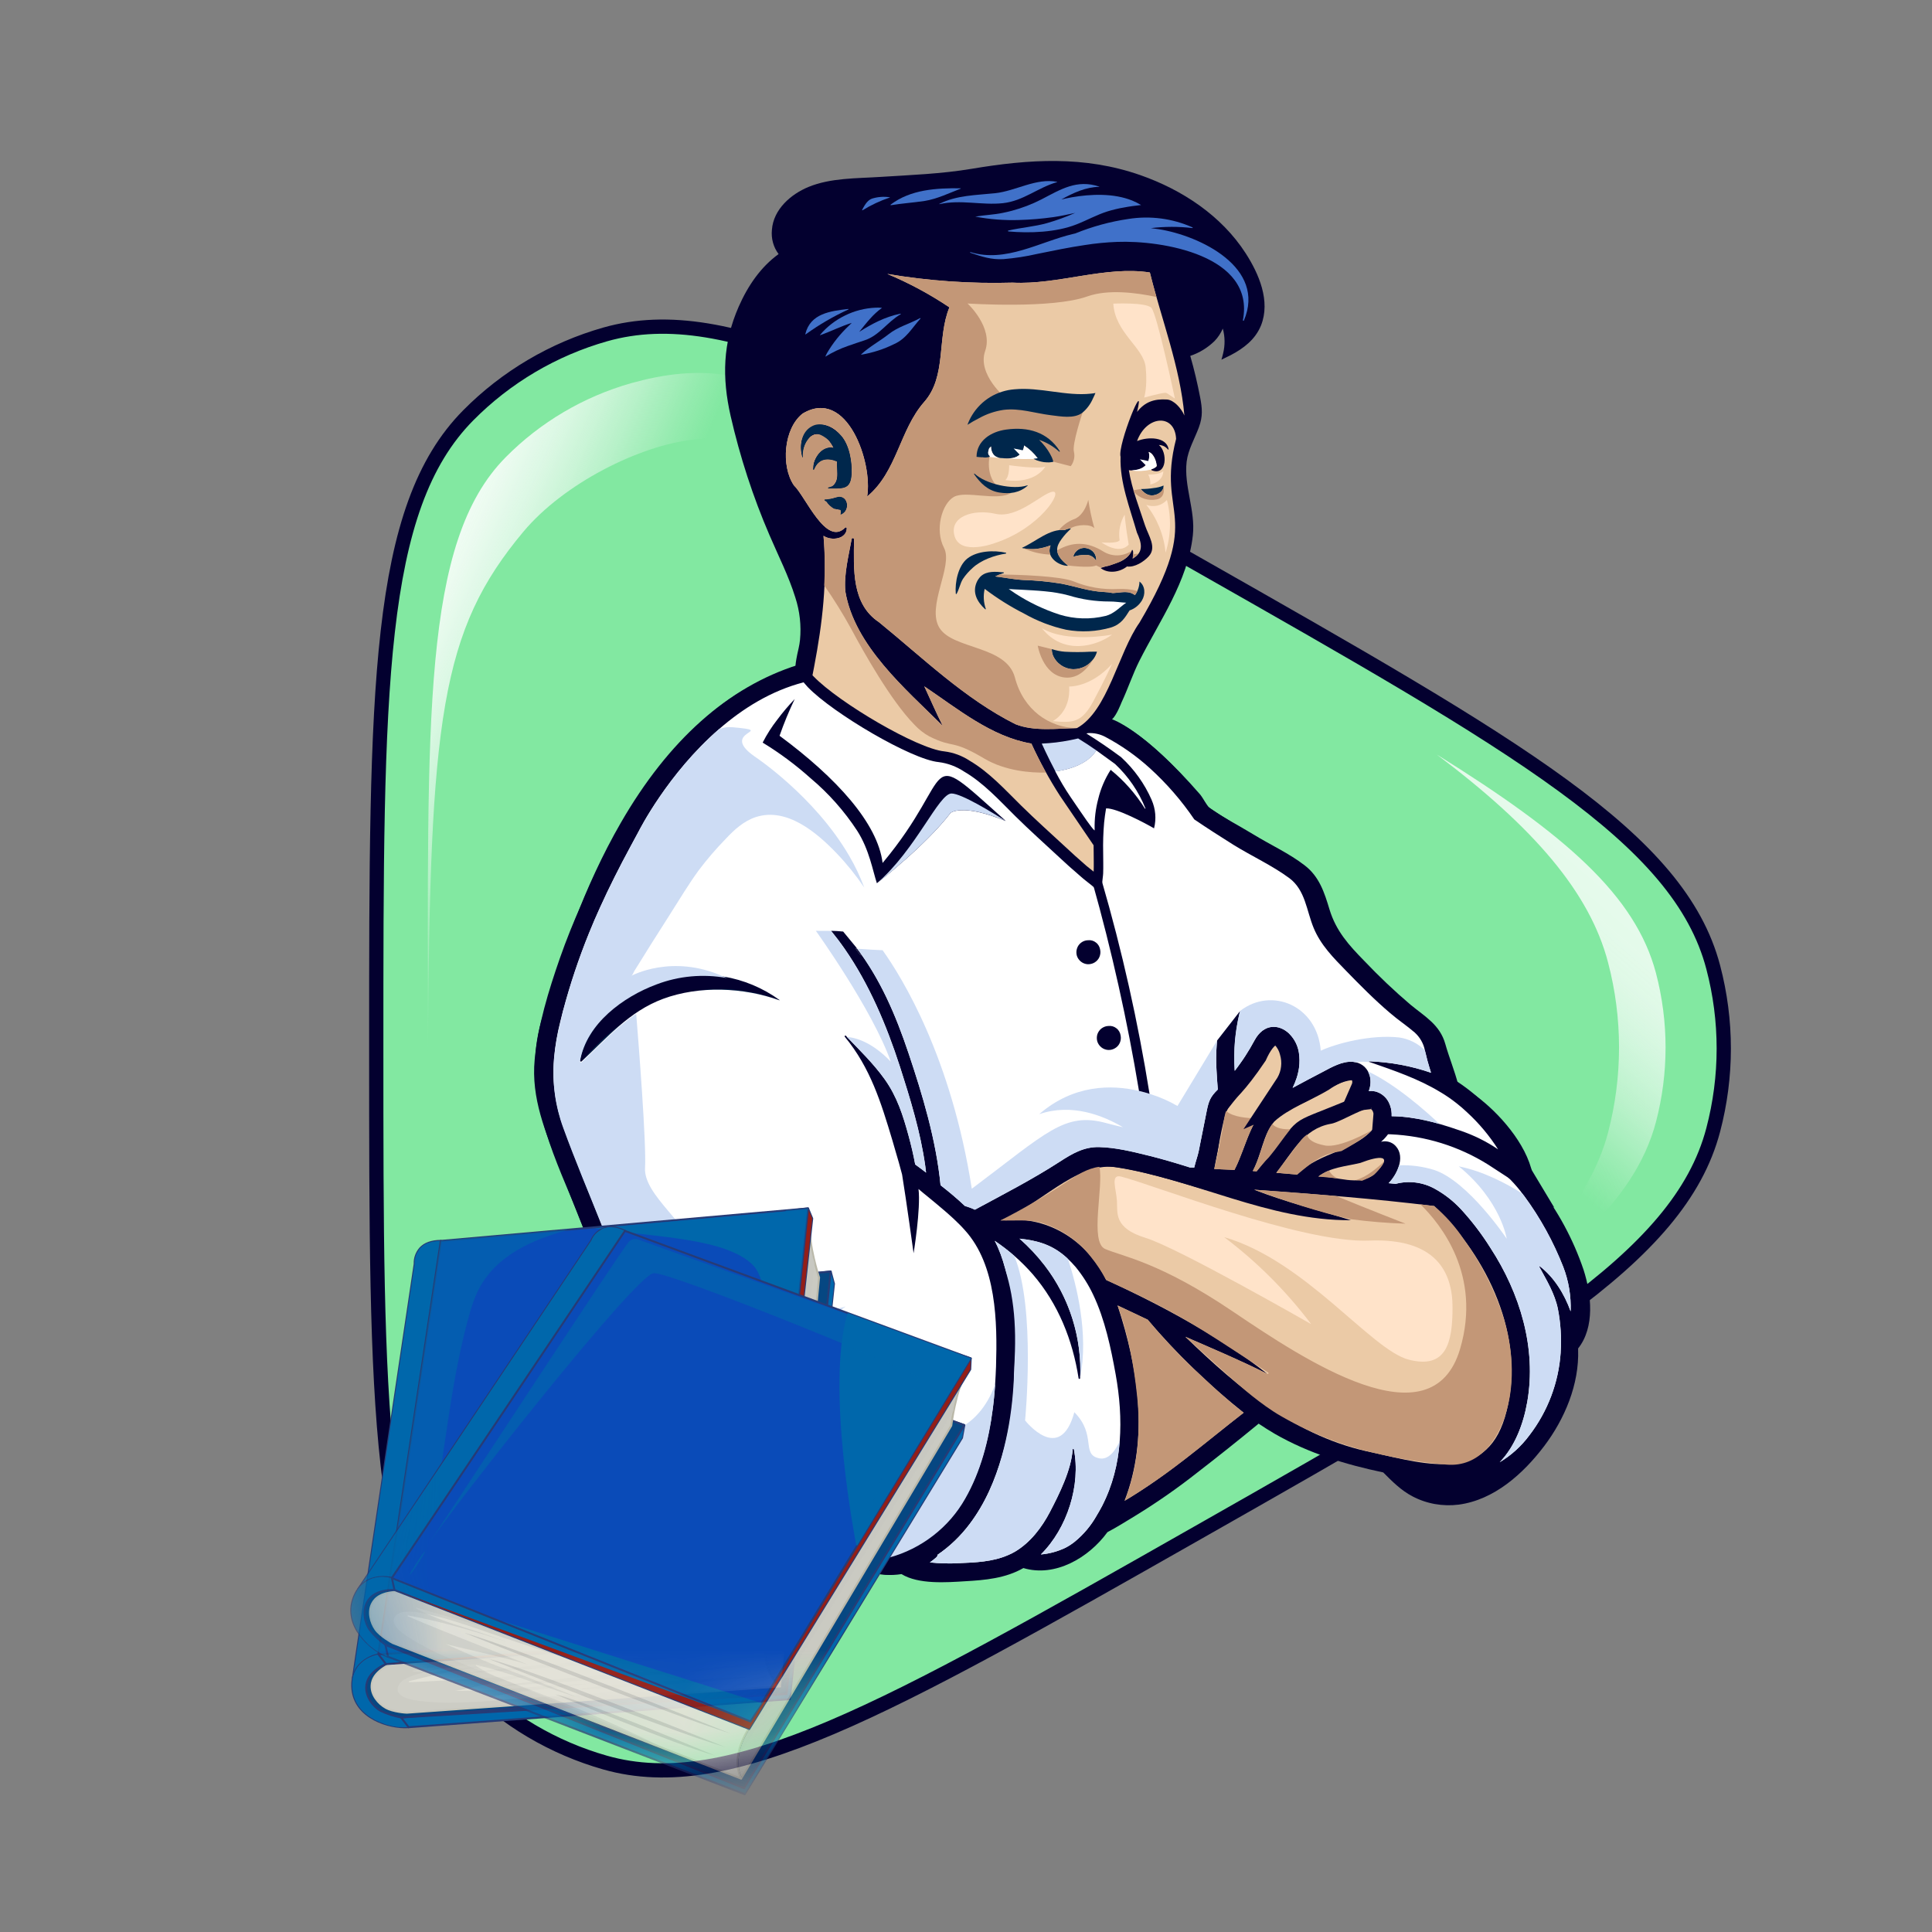 <svg width="24" height="24" viewBox="0 0 24 24" fill="none" xmlns="http://www.w3.org/2000/svg">
<rect x="0" y="0" width="24" height="24" fill="#808080" stroke="none"/>
<path d="M21.282 14.037C20.86 15.642 18.862 16.777 14.868 19.046C11.006 21.24 9.075 22.337 7.519 21.896C6.875 21.713 6.288 21.367 5.817 20.891C4.674 19.737 4.674 17.5 4.674 13.025C4.674 8.55 4.674 6.313 5.817 5.159C6.288 4.683 6.875 4.337 7.519 4.154C9.075 3.713 11.006 4.81 14.868 7.004C18.862 9.273 20.86 10.408 21.282 12.014C21.457 12.677 21.457 13.373 21.282 14.037Z" fill="#82E8A1" stroke="#03002F" stroke-width="0.177" stroke-miterlimit="10"/>
<path opacity="0.8" d="M20.571 13.937C20.307 14.937 19.376 15.737 17.654 16.801C18.954 15.826 19.744 14.952 19.975 14.072C20.158 13.377 20.158 12.647 19.975 11.953C19.746 11.081 19.049 10.276 17.848 9.373C19.446 10.366 20.317 11.126 20.571 12.088C20.73 12.694 20.73 13.331 20.571 13.937Z" fill="url(#paint0_linear_1208_4011)"/>
<path d="M14.567 7.481C11.88 5.956 10.841 5.617 9.906 5.534C9.499 5.498 9.116 5.406 8.62 5.46C7.939 5.534 7 6.009 6.501 6.606C5.473 7.835 5.339 8.933 5.316 13.088V13.025C5.316 8.936 5.237 6.734 6.282 5.68C6.712 5.245 7.248 4.929 7.837 4.761C8.221 4.653 8.683 4.577 9.161 4.686C10.431 4.975 12.069 6.06 14.567 7.481Z" fill="url(#paint1_linear_1208_4011)"/>
<path d="M19.604 16.765C19.619 17.197 19.437 17.628 19.18 17.967C18.92 18.309 18.561 18.632 18.121 18.691C17.923 18.716 17.722 18.681 17.546 18.588C17.404 18.514 17.294 18.402 17.183 18.291C16.714 18.192 16.258 18.054 15.835 17.811C15.767 17.771 15.7 17.729 15.635 17.685C15.633 17.687 15.63 17.69 15.627 17.692C15.379 17.896 15.127 18.097 14.873 18.293C14.626 18.488 14.367 18.668 14.099 18.832C14.003 18.889 13.883 18.967 13.757 19.033C13.523 19.354 13.105 19.596 12.713 19.479C12.492 19.606 12.239 19.629 11.986 19.643C11.762 19.657 11.41 19.684 11.199 19.554C10.666 19.64 10.088 19.209 9.74 18.827C9.174 18.209 8.594 17.576 8.1 16.899C7.568 16.171 7.278 15.332 6.949 14.5C6.776 14.064 6.596 13.641 6.642 13.162C6.683 12.734 6.814 12.308 6.955 11.903C7.035 11.675 7.125 11.45 7.225 11.23C7.226 11.229 7.226 11.228 7.227 11.226C7.228 11.224 7.229 11.222 7.23 11.219C7.231 11.217 7.231 11.216 7.232 11.214C7.323 10.998 8.252 8.684 9.882 8.313C9.882 8.313 9.869 8.273 9.921 8.052V8.052C9.929 8.018 9.934 7.984 9.938 7.949C9.955 7.771 9.935 7.592 9.88 7.423C9.797 7.155 9.669 6.905 9.559 6.648C9.353 6.17 9.192 5.674 9.076 5.167C8.968 4.69 8.978 4.262 9.177 3.808C9.292 3.547 9.451 3.316 9.672 3.156C9.607 3.07 9.578 2.962 9.589 2.854C9.608 2.601 9.823 2.413 10.044 2.322C10.32 2.209 10.639 2.217 10.932 2.198C11.312 2.174 11.694 2.16 12.07 2.097C12.785 1.977 13.47 1.932 14.167 2.176C14.686 2.358 15.173 2.679 15.474 3.146C15.639 3.402 15.785 3.74 15.665 4.042C15.594 4.218 15.448 4.328 15.286 4.413C15.249 4.432 15.211 4.45 15.173 4.468C15.181 4.442 15.188 4.416 15.194 4.39C15.219 4.289 15.218 4.182 15.19 4.082C15.165 4.139 15.131 4.192 15.087 4.237C15.002 4.32 14.899 4.383 14.786 4.421C14.835 4.591 14.875 4.762 14.908 4.933C14.935 5.072 14.943 5.173 14.894 5.305L14.892 5.311C14.841 5.448 14.759 5.588 14.741 5.735C14.705 6.037 14.852 6.341 14.818 6.65C14.755 7.223 14.407 7.708 14.153 8.211C14.073 8.37 14.011 8.557 13.931 8.728C13.931 8.728 13.869 8.891 13.814 8.935C13.814 8.935 14.202 9.057 14.91 9.871C14.959 9.934 14.992 10.015 15.036 10.044C15.261 10.196 15.337 10.224 15.569 10.365C15.777 10.493 16.012 10.599 16.206 10.749C16.389 10.889 16.452 11.086 16.516 11.299C16.597 11.565 16.755 11.74 16.946 11.935C17.128 12.127 17.32 12.309 17.522 12.481C17.703 12.63 17.887 12.73 17.954 12.968C17.999 13.129 18.07 13.301 18.114 13.472C18.213 13.526 18.307 13.588 18.395 13.659C18.67 13.879 19.009 14.274 19.049 14.657C19.07 14.681 19.089 14.705 19.108 14.729C19.353 15.043 19.543 15.395 19.671 15.772C19.77 16.079 19.814 16.486 19.604 16.751C19.604 16.756 19.604 16.761 19.604 16.765Z" fill="#03002F"/>
<path d="M7.457 14.812C7.457 14.812 8.018 16.397 8.342 16.676C8.667 16.955 10.417 19.014 10.417 19.014C10.417 19.014 9.041 19.351 8.275 19.357C8.205 19.085 8.196 18.8 8.249 18.524C8.249 18.524 7.488 16.945 7.457 14.812Z" fill="#A1CEE3"/>
<path d="M7.18 14.435C7.174 14.406 7.716 17.045 7.83 17.668C7.931 18.217 8.178 18.536 8.178 18.536C8.178 18.536 8.015 19.118 8.026 19.463C8.275 19.543 8.345 19.478 8.345 19.478C8.345 19.478 8.346 18.881 8.464 18.737C8.768 18.92 9.225 18.941 9.225 18.941C9.161 18.916 9.099 18.886 9.039 18.851C8.668 18.641 8.345 18.449 8.206 18.046C7.857 16.65 7.66 15.375 7.66 15.375L7.18 14.435Z" fill="#00274C"/>
<path d="M13.883 16.217C14.008 16.275 14.132 16.335 14.257 16.394C14.616 16.817 15.015 17.204 15.449 17.549C14.965 17.925 14.5 18.331 13.97 18.643C14.273 17.86 14.142 17.005 13.883 16.217Z" fill="#EBCAA6"/>
<path d="M17.067 14.592C16.87 14.74 16.607 14.61 16.377 14.615C16.535 14.497 16.704 14.493 16.899 14.446C17.131 14.357 17.335 14.331 17.067 14.592Z" fill="#EBCAA6"/>
<path d="M17.103 13.962C16.883 14.303 16.382 14.302 16.114 14.591C16.028 14.583 15.942 14.576 15.855 14.569C16.052 14.32 16.191 14.023 16.528 13.961C16.698 13.939 17.278 13.512 17.103 13.962Z" fill="#EBCAA6"/>
<path d="M16.805 13.641C15.891 14.024 16.255 13.775 15.61 14.55C15.594 14.549 15.578 14.548 15.562 14.547C15.671 14.349 15.689 14.094 15.83 13.932C16.004 13.771 16.293 13.666 16.506 13.538C16.676 13.415 17.012 13.286 16.805 13.641Z" fill="#EBCAA6"/>
<path d="M15.843 13.63C15.834 13.649 15.825 13.668 15.817 13.687C15.533 13.865 15.486 14.241 15.335 14.533C15.251 14.529 15.167 14.525 15.084 14.522C15.294 13.397 15.168 14.001 15.723 13.175C15.955 12.647 16.119 13.222 15.843 13.63Z" fill="#EBCAA6"/>
<path d="M13.846 14.497C14.846 14.65 15.751 15.164 16.782 15.158C16.421 15.045 15.964 14.931 15.58 14.779C16.326 14.833 17.074 14.89 17.816 14.982C18.481 15.616 18.951 16.602 18.716 17.525C18.499 18.424 17.748 18.2 17.056 18.045C16.11 17.857 15.396 17.254 14.725 16.606C15.067 16.755 15.411 16.9 15.743 17.067C15.194 16.631 14.428 16.212 13.741 15.9C13.497 15.396 12.989 15.086 12.428 15.161C12.899 14.989 13.353 14.442 13.846 14.497Z" fill="#EBCAA6"/>
<path d="M11.63 19.347C11.605 19.369 11.578 19.39 11.551 19.409C11.672 19.422 11.795 19.425 11.917 19.418C12.118 19.41 12.329 19.401 12.516 19.321C12.549 19.308 12.58 19.292 12.611 19.274C12.8 19.161 12.941 18.976 13.042 18.783C13.16 18.557 13.308 18.26 13.325 18.005C13.325 17.997 13.338 17.994 13.34 18.003C13.428 18.446 13.259 18.984 12.93 19.31C13.035 19.301 13.138 19.273 13.233 19.228C13.276 19.206 13.316 19.18 13.354 19.149C13.463 19.059 13.554 18.95 13.623 18.827C13.648 18.786 13.671 18.745 13.692 18.705C13.951 18.205 13.957 17.615 13.859 17.072C13.801 16.752 13.727 16.392 13.579 16.082C13.521 15.959 13.448 15.844 13.362 15.739C13.328 15.699 13.291 15.661 13.252 15.625C13.071 15.46 12.885 15.41 12.665 15.387C12.78 15.488 12.885 15.6 12.978 15.721C13.285 16.121 13.441 16.616 13.418 17.12C13.418 17.13 13.401 17.133 13.399 17.123C13.325 16.646 13.146 16.197 12.829 15.829C12.69 15.67 12.531 15.531 12.357 15.414C12.47 15.631 12.521 15.874 12.554 16.119C12.602 16.462 12.614 16.809 12.591 17.154C12.55 17.767 12.425 18.427 12.048 18.928C11.936 19.078 11.801 19.209 11.646 19.314C11.646 19.32 11.645 19.327 11.642 19.332C11.639 19.338 11.635 19.343 11.63 19.347Z" fill="white"/>
<path d="M17.156 14.184C17.183 14.177 17.211 14.176 17.238 14.181C17.265 14.186 17.29 14.197 17.312 14.213C17.471 14.339 17.369 14.576 17.25 14.698C17.279 14.7 17.309 14.703 17.338 14.706C17.501 14.663 17.673 14.685 17.82 14.765C17.944 14.833 18.056 14.921 18.151 15.024C18.287 15.172 18.409 15.332 18.515 15.502C18.881 16.063 19.09 16.746 18.972 17.416C18.925 17.684 18.822 17.965 18.63 18.164C18.775 18.078 18.9 17.963 19 17.828C19.227 17.531 19.362 17.175 19.387 16.802C19.387 16.8 19.387 16.797 19.387 16.795C19.399 16.616 19.387 16.436 19.353 16.259C19.314 16.069 19.213 15.905 19.122 15.737C19.12 15.733 19.125 15.727 19.129 15.73C19.303 15.865 19.432 16.07 19.511 16.29C19.518 16.101 19.487 15.913 19.419 15.737C19.297 15.426 19.136 15.131 18.938 14.862C18.934 14.857 18.93 14.852 18.926 14.847C18.726 14.571 18.448 14.362 18.128 14.245C17.874 14.148 17.589 14.028 17.305 13.981C17.302 13.988 17.299 13.995 17.296 14.001C17.262 14.071 17.215 14.133 17.156 14.184Z" fill="white"/>
<path d="M7.203 13.172C7.203 13.175 7.203 13.178 7.204 13.18C7.205 13.183 7.207 13.185 7.209 13.186C7.212 13.188 7.215 13.188 7.217 13.188C7.22 13.188 7.223 13.186 7.225 13.184C7.543 12.889 7.813 12.565 8.236 12.408C8.684 12.242 9.235 12.265 9.681 12.426C9.682 12.427 9.684 12.424 9.682 12.423C9.465 12.263 9.211 12.16 8.944 12.124C8.677 12.089 8.405 12.121 8.154 12.218C7.74 12.371 7.283 12.706 7.203 13.172Z" fill="#00274C"/>
<path d="M11.542 12.025C11.422 12.048 11.355 12.227 11.393 12.425C11.432 12.622 11.56 12.763 11.68 12.74C11.8 12.717 11.866 12.538 11.828 12.341C11.79 12.143 11.662 12.002 11.542 12.025Z" fill="#00274C"/>
<path d="M13.229 14.695C13.383 14.596 13.502 14.515 13.657 14.494C13.712 14.737 13.531 15.433 13.73 15.516C13.952 15.61 14.408 15.68 15.309 16.288C16.209 16.896 17.787 17.948 18.138 16.756C18.408 15.838 17.896 15.205 17.645 14.961C17.68 14.965 17.714 14.969 17.748 14.974C17.771 14.976 17.793 14.979 17.816 14.982C17.957 15.101 18.08 15.239 18.182 15.392C18.395 15.686 18.561 16.012 18.674 16.357C18.79 16.734 18.822 17.142 18.716 17.525C18.618 17.88 18.38 18.229 17.97 18.194C17.662 18.168 17.356 18.118 17.056 18.045C16.638 17.946 16.237 17.785 15.868 17.565C15.851 17.554 15.833 17.543 15.816 17.532C15.755 17.492 15.696 17.451 15.639 17.407C15.411 17.235 15.205 17.036 14.991 16.846C14.902 16.768 14.815 16.686 14.725 16.606C15.067 16.755 15.411 16.899 15.743 17.067C15.746 17.068 15.748 17.068 15.751 17.068C15.753 17.067 15.755 17.065 15.757 17.063C15.758 17.061 15.758 17.058 15.758 17.056C15.757 17.053 15.755 17.051 15.753 17.05C15.33 16.78 14.924 16.495 14.479 16.259C14.253 16.138 14.021 16.029 13.788 15.922C13.773 15.915 13.757 15.908 13.741 15.9C13.687 15.799 13.624 15.703 13.552 15.614C13.398 15.415 13.186 15.268 12.945 15.192C12.78 15.144 12.6 15.167 12.428 15.161C12.704 15.021 12.971 14.866 13.229 14.695ZM16.784 15.146C16.374 15.057 15.976 14.92 15.58 14.779C15.706 14.788 15.832 14.797 15.958 14.806C16.146 14.82 16.334 14.835 16.522 14.851C16.549 14.854 16.576 14.856 16.604 14.859C16.978 15.014 17.46 15.201 17.46 15.201C17.234 15.194 17.008 15.175 16.784 15.146ZM13.883 16.217C14.009 16.275 14.133 16.335 14.258 16.394C14.467 16.645 14.693 16.881 14.935 17.101C15.1 17.257 15.269 17.411 15.449 17.55C15.223 17.725 15.002 17.907 14.776 18.083C14.541 18.269 14.296 18.442 14.041 18.601C14.017 18.615 13.994 18.63 13.971 18.643C14.138 18.232 14.172 17.766 14.124 17.329C14.086 16.973 14.018 16.577 13.883 16.217Z" fill="#C39777"/>
<path d="M15.184 14.045C15.196 13.978 15.202 13.899 15.221 13.83C15.224 13.82 15.227 13.811 15.23 13.802C15.33 13.881 15.485 13.887 15.615 13.895C15.495 14.085 15.44 14.329 15.335 14.533C15.251 14.529 15.167 14.525 15.084 14.522C15.121 14.364 15.154 14.205 15.184 14.045ZM16.621 14.639C16.539 14.631 16.458 14.623 16.377 14.615C16.418 14.585 16.462 14.56 16.51 14.541C16.533 14.586 16.573 14.621 16.621 14.639ZM15.805 13.963C15.85 14.016 15.938 14.031 16.028 14.028C15.938 14.142 15.857 14.265 15.763 14.376C15.709 14.431 15.658 14.489 15.611 14.551C15.595 14.549 15.579 14.548 15.563 14.547C15.637 14.403 15.68 14.233 15.733 14.096C15.75 14.049 15.775 14.004 15.805 13.963ZM16.16 14.166C16.182 14.139 16.207 14.115 16.235 14.093C16.252 14.161 16.323 14.203 16.456 14.229C16.644 14.267 17.02 14.052 17.038 14.042C16.938 14.143 16.797 14.225 16.665 14.299C16.638 14.305 16.61 14.31 16.583 14.315C16.387 14.353 16.258 14.476 16.114 14.591C16.028 14.583 15.942 14.576 15.855 14.569C15.901 14.512 15.941 14.451 15.978 14.405C16.041 14.328 16.096 14.242 16.16 14.166ZM17.067 14.592C17.022 14.622 16.974 14.647 16.924 14.666C16.923 14.667 16.922 14.668 16.921 14.668C16.894 14.665 16.867 14.663 16.84 14.66C16.981 14.622 17.121 14.498 17.192 14.429C17.175 14.486 17.09 14.575 17.067 14.592Z" fill="#C39777"/>
<path d="M17.817 14.534C18.24 14.675 18.717 15.388 18.717 15.388C18.717 15.388 18.646 14.916 18.122 14.489C18.427 14.55 18.716 14.704 18.909 14.825C18.914 14.833 18.92 14.84 18.926 14.847C18.93 14.852 18.933 14.857 18.937 14.862C19.135 15.132 19.297 15.426 19.419 15.737C19.487 15.914 19.518 16.102 19.511 16.29C19.432 16.07 19.303 15.865 19.128 15.731C19.125 15.728 19.12 15.733 19.122 15.737C19.213 15.905 19.313 16.069 19.352 16.26C19.387 16.436 19.398 16.616 19.387 16.795C19.387 16.798 19.387 16.8 19.387 16.803C19.362 17.175 19.227 17.532 19 17.828C18.9 17.963 18.774 18.078 18.63 18.164C18.822 17.965 18.925 17.684 18.972 17.417C19.09 16.746 18.881 16.064 18.515 15.502C18.408 15.332 18.286 15.172 18.151 15.024C18.055 14.921 17.944 14.833 17.82 14.766C17.673 14.685 17.5 14.664 17.338 14.706C17.308 14.703 17.279 14.701 17.25 14.698C17.31 14.635 17.355 14.559 17.38 14.476C17.528 14.47 17.675 14.49 17.817 14.534Z" fill="#CDDCF4"/>
<path d="M11.63 19.347C11.635 19.343 11.639 19.338 11.642 19.332C11.645 19.327 11.646 19.32 11.646 19.314C11.801 19.209 11.936 19.078 12.048 18.928C12.425 18.427 12.55 17.767 12.591 17.154C12.614 16.809 12.602 16.462 12.554 16.119C12.521 15.874 12.47 15.631 12.357 15.414C12.441 15.471 12.522 15.533 12.599 15.6C12.871 16.25 12.734 17.645 12.734 17.645C12.734 17.645 13.167 18.199 13.346 17.543C13.628 17.829 13.425 18.069 13.656 18.116C13.77 18.138 13.853 18.025 13.909 17.904C13.891 18.183 13.817 18.455 13.692 18.705C13.671 18.745 13.648 18.786 13.623 18.827C13.554 18.95 13.463 19.059 13.354 19.149C13.316 19.18 13.276 19.206 13.233 19.228C13.138 19.273 13.035 19.301 12.93 19.31C13.259 18.984 13.428 18.446 13.34 18.003C13.338 17.994 13.325 17.997 13.325 18.005C13.308 18.26 13.16 18.557 13.042 18.783C12.941 18.976 12.8 19.161 12.611 19.274C12.58 19.292 12.549 19.308 12.516 19.321C12.329 19.401 12.118 19.41 11.917 19.418C11.795 19.425 11.672 19.422 11.551 19.409C11.578 19.39 11.605 19.369 11.63 19.347ZM13.421 17.031C13.422 16.558 13.267 16.097 12.978 15.721C12.885 15.6 12.78 15.488 12.665 15.387C12.885 15.41 13.071 15.46 13.252 15.625C13.257 15.63 13.262 15.635 13.267 15.64C13.369 15.95 13.528 16.562 13.418 17.12C13.421 17.09 13.422 17.061 13.421 17.031Z" fill="#CDDCF4"/>
<path d="M13.927 14.616C14.315 14.713 16.176 15.446 17.006 15.411C17.836 15.377 18.044 15.8 18.044 16.241C18.044 16.682 17.966 17.011 17.499 16.89C17.032 16.769 16.219 15.662 15.207 15.368C15.616 15.676 15.979 16.04 16.288 16.449C16.288 16.449 14.628 15.498 14.23 15.377C13.832 15.255 13.884 15.065 13.875 14.918C13.867 14.771 13.789 14.581 13.927 14.616Z" fill="#FFE3C9"/>
<path d="M7.23 11.219C7.229 11.222 7.228 11.224 7.227 11.226L7.23 11.219Z" fill="#00274C"/>
<path d="M10.629 11.783C10.648 11.81 10.668 11.837 10.687 11.864C10.759 11.825 10.759 11.793 10.629 11.783Z" fill="white"/>
<path d="M9.982 8.475C10.443 9.013 11.426 9.406 11.975 9.583C12.559 9.991 12.979 10.556 13.553 10.992L13.667 11.086C13.748 10.744 13.664 10.386 13.74 10.041C13.742 10.041 13.744 10.041 13.746 10.041C13.881 10.041 14.235 10.23 14.335 10.29C14.43 9.759 13.895 9.351 13.495 9.111C13.511 9.109 13.527 9.107 13.544 9.107C13.98 9.107 14.775 10.043 14.835 10.178C15.209 10.45 15.634 10.65 16.015 10.908C16.36 11.242 16.183 11.605 16.72 12.059C16.982 12.338 17.268 12.595 17.573 12.826C17.722 12.959 17.708 13.154 17.777 13.326C17.558 13.253 17.296 13.189 17.068 13.189C17.047 13.189 17.027 13.19 17.007 13.191C17.648 13.386 18.256 13.69 18.609 14.277C18.212 14.028 17.756 13.886 17.287 13.865C17.3 13.712 17.189 13.551 17.031 13.551C17.021 13.551 17.012 13.552 17.003 13.553C17.066 13.408 16.992 13.21 16.821 13.192C16.818 13.192 16.815 13.192 16.812 13.192C16.535 13.192 16.303 13.406 16.057 13.513C16.252 13.219 16.084 12.75 15.839 12.75C15.759 12.75 15.672 12.8 15.586 12.92C15.514 13.054 15.431 13.181 15.338 13.301C15.32 13.051 15.343 12.801 15.405 12.558C15.243 12.767 15.119 12.924 15.119 12.924C15.102 13.127 15.105 13.331 15.127 13.534C14.893 13.801 14.966 14.179 14.834 14.503C14.273 14.337 13.944 14.262 13.7 14.262C13.218 14.262 13.065 14.554 12.109 15.027C11.936 14.974 11.829 14.824 11.683 14.723C11.539 13.722 11.258 12.69 10.686 11.864C10.758 11.825 10.759 11.793 10.629 11.783C10.648 11.81 10.667 11.837 10.686 11.864C10.649 11.884 10.611 11.901 10.571 11.915C11.077 12.708 11.349 13.648 11.504 14.566C11.459 14.531 11.414 14.497 11.369 14.465C11.287 13.844 10.98 13.275 10.507 12.867C10.982 13.473 11.297 14.87 11.348 15.567C11.348 15.567 11.44 15.016 11.409 14.769C12.238 15.322 12.439 16.01 12.372 16.975C12.36 17.899 12.064 19.081 11.047 19.336C10.134 19.316 8.561 17.129 8.006 16.352C7.786 15.991 7.629 15.602 7.474 15.21C7.165 14.398 6.676 13.581 6.959 12.69C7.334 11.433 8.107 9.069 9.982 8.475ZM9.872 8.683C9.74 8.816 9.552 9.061 9.474 9.224C10.13 9.639 10.745 10.192 10.892 10.972C11.381 10.551 11.659 9.857 11.819 9.857C11.943 9.857 12.325 10.091 12.493 10.198C12.071 9.818 11.893 9.642 11.769 9.642C11.586 9.642 11.524 10.032 10.963 10.72C10.902 10.227 10.392 9.663 9.683 9.14C9.738 8.984 9.801 8.832 9.872 8.683ZM7.216 13.188C7.22 13.187 7.223 13.186 7.225 13.184C7.701 12.633 8.282 12.287 8.943 12.287C9.196 12.288 9.445 12.335 9.681 12.425C9.421 12.215 9.084 12.116 8.742 12.116C8.067 12.116 7.372 12.501 7.204 13.171C7.203 13.173 7.203 13.175 7.204 13.177C7.204 13.179 7.205 13.181 7.206 13.182C7.208 13.184 7.209 13.185 7.211 13.186C7.213 13.187 7.214 13.187 7.216 13.188ZM10.057 8.214L9.914 8.259C9.045 8.534 8.304 9.194 7.712 10.221C7.251 11.019 6.963 11.883 6.742 12.624C6.487 13.431 6.791 14.155 7.085 14.854C7.145 14.998 7.207 15.147 7.262 15.291L7.263 15.292L7.263 15.294C7.41 15.662 7.575 16.08 7.813 16.47L7.817 16.477L7.822 16.484C8.083 16.849 8.625 17.608 9.223 18.279C9.985 19.132 10.58 19.552 11.043 19.562L11.073 19.563L11.103 19.555C11.625 19.424 12.037 19.059 12.292 18.5C12.534 17.971 12.592 17.385 12.598 16.985C12.636 16.431 12.585 16.002 12.436 15.633C12.379 15.49 12.305 15.353 12.216 15.227C12.504 15.083 12.784 14.925 13.055 14.751C13.342 14.57 13.473 14.488 13.7 14.488C13.905 14.488 14.205 14.553 14.77 14.72L14.966 14.778L15.044 14.588C15.098 14.442 15.134 14.29 15.15 14.135C15.162 14.027 15.185 13.92 15.219 13.817L15.516 13.441C15.614 13.316 15.701 13.182 15.777 13.042C15.794 13.018 15.814 12.998 15.836 12.981C15.868 13.015 15.89 13.056 15.901 13.102C15.915 13.149 15.92 13.199 15.914 13.248C15.909 13.298 15.893 13.345 15.868 13.388L15.447 14.027L16.148 13.721C16.237 13.68 16.324 13.633 16.408 13.582C16.544 13.502 16.673 13.426 16.794 13.419C16.8 13.432 16.8 13.448 16.795 13.462L16.637 13.824L17.029 13.778L17.06 13.553L17.031 13.777C17.042 13.785 17.05 13.796 17.055 13.808C17.06 13.82 17.063 13.833 17.061 13.846L17.042 14.081L17.277 14.091C17.706 14.11 18.122 14.239 18.486 14.467L19.308 15.002L18.803 14.161C18.615 13.853 18.358 13.594 18.051 13.403L17.987 13.242C17.971 13.196 17.957 13.149 17.948 13.1C17.917 12.964 17.878 12.794 17.724 12.657L17.717 12.65L17.71 12.645C17.414 12.422 17.139 12.174 16.885 11.904L16.876 11.894L16.867 11.886C16.613 11.671 16.551 11.489 16.486 11.296C16.428 11.124 16.363 10.93 16.173 10.745L16.158 10.731L16.142 10.72C15.964 10.6 15.778 10.492 15.598 10.388C15.389 10.268 15.192 10.153 15.006 10.022C14.914 9.88 14.699 9.632 14.488 9.429C14.104 9.06 13.796 8.881 13.544 8.881C13.514 8.881 13.484 8.883 13.455 8.889L12.862 8.996L13.379 9.306C13.709 9.503 13.928 9.698 14.039 9.889C13.946 9.848 13.847 9.822 13.746 9.815C13.74 9.815 13.735 9.815 13.729 9.815L13.556 9.823L13.519 9.993C13.484 10.179 13.47 10.368 13.479 10.557C13.479 10.585 13.479 10.613 13.479 10.64C13.303 10.488 13.137 10.324 12.975 10.163C12.707 9.899 12.431 9.625 12.104 9.397L12.076 9.378L12.044 9.368C10.763 8.954 10.274 8.467 10.154 8.328L10.057 8.214Z" fill="#03002F"/>
<path fill-rule="evenodd" clip-rule="evenodd" d="M12.978 10.662V10.663L12.668 10.367L12.492 10.198C12.542 10.23 12.573 10.25 12.573 10.25L12.978 10.662Z" fill="white"/>
<path fill-rule="evenodd" clip-rule="evenodd" d="M14.223 10.045C14.108 9.862 13.965 9.699 13.797 9.563C13.726 9.674 13.674 9.795 13.643 9.923C13.61 10.046 13.595 10.172 13.598 10.298C13.599 10.312 13.598 10.317 13.594 10.314C13.551 10.273 13.481 10.168 13.3 9.903C13.23 9.8 13.167 9.693 13.109 9.582C13.109 9.582 13.48 9.549 13.618 9.321C13.698 9.378 13.774 9.434 13.851 9.49C14.016 9.644 14.145 9.832 14.229 10.042C14.23 10.045 14.225 10.048 14.223 10.045Z" fill="white"/>
<path fill-rule="evenodd" clip-rule="evenodd" d="M14.496 4.963C14.58 4.968 14.673 5.068 14.713 5.162C14.66 4.558 14.43 3.973 14.284 3.385C13.736 3.299 13.143 3.54 12.58 3.511C12.059 3.526 11.538 3.49 11.023 3.403C11.293 3.516 11.551 3.655 11.794 3.818C11.636 4.2 11.763 4.675 11.48 4.994C11.173 5.344 11.145 5.858 10.772 6.168C10.844 5.749 10.523 4.806 9.97 5.138C9.734 5.324 9.7 5.791 9.862 6.029C10.007 6.167 10.262 6.793 10.498 6.555C10.5 6.553 10.502 6.552 10.504 6.552C10.507 6.551 10.509 6.551 10.511 6.552C10.513 6.553 10.515 6.555 10.517 6.556C10.518 6.558 10.519 6.56 10.519 6.563C10.515 6.699 10.327 6.722 10.23 6.656C10.279 7.218 10.217 7.739 10.113 8.285C10.107 8.319 10.1 8.354 10.093 8.388C10.095 8.39 10.097 8.392 10.098 8.394C10.101 8.397 10.104 8.4 10.108 8.404C10.419 8.727 11.394 9.302 11.731 9.334C11.844 9.348 11.952 9.388 12.047 9.451C12.288 9.592 12.486 9.811 12.683 10.005C12.866 10.185 13.044 10.344 13.232 10.518C13.314 10.595 13.383 10.657 13.495 10.755C13.525 10.78 13.555 10.804 13.586 10.828C13.589 10.745 13.586 10.662 13.586 10.579C13.585 10.553 13.585 10.527 13.585 10.5L13.168 9.887C13.034 9.679 12.915 9.461 12.812 9.236C12.811 9.236 12.81 9.236 12.81 9.236L12.809 9.236H12.808C12.316 9.152 11.895 8.804 11.482 8.526C11.559 8.691 11.63 8.856 11.711 9.017C11.246 8.555 10.613 8.02 10.501 7.346C10.482 7.132 10.543 6.899 10.58 6.695C10.583 6.678 10.61 6.683 10.609 6.699C10.606 7.069 10.575 7.5 10.919 7.729C11.462 8.171 11.983 8.68 12.614 8.996C12.847 9.089 13.134 9.049 13.378 9.045C13.763 8.834 13.89 8.109 14.155 7.735C14.972 6.356 14.359 6.435 14.61 5.452C14.595 5.134 14.241 5.157 14.125 5.479C14.261 5.423 14.49 5.425 14.517 5.58C14.517 5.583 14.512 5.587 14.509 5.584C14.496 5.567 14.478 5.553 14.459 5.543C14.439 5.534 14.418 5.528 14.396 5.528C14.506 5.613 14.499 5.923 14.305 5.841C14.287 5.822 14.371 5.811 14.369 5.787C14.36 5.724 14.338 5.641 14.27 5.614C14.316 5.766 14.159 5.864 14.023 5.841C14.061 6.076 14.151 6.302 14.224 6.527C14.267 6.655 14.373 6.799 14.27 6.911C14.21 6.977 14.096 7.051 14 7.037C13.912 7.108 13.766 7.131 13.672 7.056C13.802 7.009 14.005 6.989 14.063 6.831C14.086 6.83 14.073 6.916 14.071 6.939C14.215 6.858 14.179 6.738 14.123 6.615C14.036 6.309 13.909 5.994 13.92 5.674C13.879 5.529 14.239 4.649 14.125 5.117C14.222 4.993 14.336 4.953 14.496 4.963ZM10.448 6.391C10.44 6.38 10.453 6.35 10.444 6.335C10.408 6.333 10.374 6.323 10.344 6.305C10.313 6.287 10.287 6.262 10.269 6.232C10.262 6.227 10.23 6.212 10.251 6.205C10.335 6.216 10.438 6.124 10.502 6.21C10.512 6.225 10.518 6.242 10.521 6.26C10.524 6.278 10.522 6.296 10.517 6.313C10.512 6.331 10.503 6.347 10.491 6.36C10.479 6.373 10.464 6.384 10.448 6.391ZM10.579 5.89C10.568 6.087 10.47 6.067 10.292 6.067C10.439 5.997 10.394 5.888 10.398 5.733C10.288 5.686 10.168 5.691 10.114 5.831C10.065 5.742 10.214 5.519 10.355 5.564C10.195 5.26 9.977 5.401 9.966 5.678C9.867 5.331 10.202 5.123 10.447 5.409C10.552 5.527 10.587 5.737 10.579 5.89Z" fill="#EBCAA6"/>
<path d="M12.531 7.317C12.559 7.336 12.586 7.355 12.613 7.373C12.784 7.484 12.969 7.572 13.163 7.635C13.349 7.692 13.547 7.697 13.735 7.651C13.84 7.624 13.907 7.545 13.99 7.487C13.921 7.484 13.85 7.471 13.779 7.472C13.609 7.472 13.44 7.447 13.277 7.397C13.081 7.343 12.88 7.337 12.678 7.325C12.632 7.323 12.582 7.321 12.531 7.317Z" fill="white"/>
<path d="M14.284 3.385C13.736 3.299 13.143 3.54 12.58 3.511C12.059 3.526 11.538 3.49 11.023 3.403C11.293 3.516 11.551 3.655 11.794 3.818C11.636 4.2 11.763 4.675 11.48 4.994C11.173 5.344 11.145 5.858 10.772 6.168C10.844 5.749 10.523 4.806 9.97 5.138C9.734 5.324 9.7 5.791 9.862 6.029C10.007 6.167 10.262 6.793 10.498 6.555C10.5 6.553 10.502 6.552 10.504 6.552C10.507 6.551 10.509 6.551 10.511 6.552C10.513 6.553 10.515 6.555 10.517 6.556C10.518 6.558 10.519 6.56 10.519 6.563C10.515 6.699 10.327 6.722 10.23 6.656C10.247 6.861 10.25 7.067 10.239 7.272C10.359 7.445 10.47 7.623 10.571 7.807C10.732 8.108 11.068 8.705 11.357 9C11.411 9.059 11.474 9.109 11.543 9.147C11.859 9.305 11.806 9.174 12.227 9.423C12.485 9.577 12.806 9.602 12.993 9.597C12.883 9.396 12.815 9.245 12.812 9.236C12.811 9.236 12.81 9.236 12.81 9.236L12.809 9.236H12.808C12.316 9.152 11.895 8.804 11.482 8.526C11.559 8.691 11.63 8.856 11.711 9.017C11.246 8.555 10.613 8.02 10.501 7.346C10.482 7.132 10.543 6.899 10.58 6.695C10.583 6.678 10.61 6.683 10.609 6.699C10.606 7.069 10.575 7.5 10.919 7.729C11.462 8.171 11.983 8.68 12.614 8.996C12.847 9.089 13.134 9.049 13.378 9.045C13.034 9.041 12.713 8.819 12.608 8.418C12.504 8.017 11.845 8.07 11.673 7.804C11.501 7.538 11.845 7.032 11.727 6.806C11.609 6.58 11.701 6.257 11.849 6.173C11.997 6.089 12.384 6.231 12.562 6.123C12.214 6.053 12.291 5.676 12.291 5.676L12.675 5.655L13.087 5.736L13.301 5.791C13.321 5.766 13.334 5.737 13.341 5.706C13.348 5.676 13.348 5.644 13.341 5.613C13.314 5.521 13.448 5.126 13.448 5.126L13.261 5.053C13.261 5.053 12.897 5.009 12.882 4.951C12.868 4.893 12.5 4.951 12.5 4.951C12.5 4.951 12.135 4.654 12.238 4.36C12.341 4.066 12.019 3.77 12.019 3.77C12.019 3.77 13.067 3.84 13.508 3.682C13.766 3.59 14.118 3.636 14.366 3.689C14.337 3.588 14.309 3.486 14.284 3.385ZM10.448 6.391C10.44 6.38 10.453 6.35 10.444 6.335C10.408 6.333 10.374 6.323 10.344 6.305C10.313 6.287 10.287 6.262 10.269 6.232C10.262 6.227 10.23 6.212 10.251 6.205C10.335 6.216 10.438 6.124 10.502 6.21C10.512 6.225 10.518 6.242 10.521 6.26C10.524 6.278 10.522 6.296 10.517 6.313C10.512 6.331 10.503 6.347 10.491 6.36C10.479 6.373 10.464 6.384 10.448 6.391ZM10.579 5.89C10.568 6.087 10.47 6.067 10.292 6.067C10.439 5.997 10.394 5.888 10.398 5.733C10.288 5.686 10.168 5.691 10.114 5.831C10.065 5.742 10.214 5.519 10.355 5.564C10.195 5.26 9.977 5.401 9.966 5.678C9.867 5.331 10.202 5.123 10.447 5.409C10.552 5.527 10.587 5.737 10.579 5.89Z" fill="#C39777"/>
<path d="M10.09 5.293C9.947 5.366 9.933 5.543 9.966 5.678C9.966 5.679 9.967 5.68 9.967 5.68C9.968 5.681 9.969 5.681 9.97 5.681C9.971 5.681 9.972 5.68 9.973 5.68C9.973 5.679 9.974 5.678 9.974 5.677C9.969 5.626 9.977 5.574 9.997 5.526C10.017 5.479 10.048 5.437 10.087 5.404L10.088 5.403C10.106 5.395 10.126 5.391 10.146 5.391C10.167 5.392 10.187 5.398 10.204 5.407C10.24 5.425 10.272 5.448 10.3 5.475C10.323 5.502 10.342 5.532 10.355 5.564C10.343 5.562 10.331 5.56 10.319 5.56C10.182 5.562 10.105 5.708 10.1 5.83C10.1 5.838 10.111 5.838 10.113 5.832C10.168 5.691 10.287 5.687 10.398 5.733C10.396 5.763 10.396 5.793 10.399 5.822C10.402 5.9 10.414 5.987 10.342 6.04C10.326 6.045 10.308 6.05 10.29 6.056C10.289 6.057 10.288 6.058 10.287 6.059C10.286 6.06 10.286 6.061 10.286 6.063C10.286 6.064 10.287 6.066 10.288 6.066C10.289 6.067 10.29 6.068 10.292 6.068C10.469 6.067 10.568 6.087 10.578 5.89C10.586 5.737 10.552 5.527 10.446 5.41C10.365 5.32 10.212 5.229 10.09 5.293Z" fill="#00274C"/>
<path d="M10.249 6.205C10.241 6.204 10.24 6.214 10.245 6.217C10.253 6.222 10.26 6.227 10.267 6.232C10.291 6.267 10.322 6.296 10.358 6.318C10.38 6.324 10.403 6.327 10.426 6.328C10.432 6.329 10.437 6.331 10.442 6.335C10.447 6.352 10.447 6.37 10.442 6.388C10.442 6.388 10.442 6.389 10.442 6.389C10.443 6.39 10.443 6.39 10.443 6.391C10.444 6.391 10.444 6.391 10.445 6.391C10.445 6.391 10.446 6.391 10.446 6.391C10.463 6.384 10.478 6.373 10.49 6.36C10.502 6.346 10.51 6.33 10.515 6.313C10.521 6.296 10.522 6.278 10.519 6.26C10.517 6.242 10.51 6.225 10.5 6.21C10.489 6.194 10.473 6.182 10.454 6.176C10.435 6.17 10.415 6.17 10.397 6.177C10.349 6.193 10.299 6.203 10.249 6.205Z" fill="#00274C"/>
<path d="M12.017 6.938C11.902 7.029 11.861 7.235 11.873 7.374C11.873 7.375 11.873 7.377 11.874 7.377C11.875 7.378 11.876 7.379 11.877 7.379C11.878 7.38 11.879 7.38 11.88 7.379C11.881 7.379 11.882 7.378 11.883 7.377C11.916 7.319 11.926 7.251 11.961 7.193C11.995 7.142 12.036 7.096 12.082 7.055C12.187 6.957 12.355 6.898 12.495 6.877C12.496 6.877 12.497 6.876 12.498 6.875C12.499 6.874 12.499 6.873 12.499 6.871C12.499 6.87 12.499 6.869 12.498 6.868C12.497 6.867 12.496 6.866 12.495 6.866C12.349 6.833 12.14 6.841 12.017 6.938Z" fill="#00274C"/>
<path d="M12.077 5.155C12.053 5.194 12.034 5.234 12.018 5.277C12.066 5.247 12.114 5.219 12.164 5.194C12.257 5.142 12.359 5.108 12.464 5.092C12.665 5.066 12.857 5.134 13.055 5.158C13.173 5.172 13.342 5.206 13.446 5.127C13.503 5.079 13.548 5.018 13.577 4.95C13.588 4.928 13.599 4.905 13.608 4.882C13.589 4.886 13.571 4.888 13.552 4.89C13.243 4.924 12.914 4.806 12.603 4.836C12.496 4.844 12.393 4.877 12.301 4.932C12.21 4.987 12.133 5.064 12.077 5.155Z" fill="#00274C"/>
<path d="M12.108 5.885C12.104 5.881 12.097 5.886 12.101 5.891C12.18 6.003 12.27 6.094 12.412 6.118C12.543 6.139 12.665 6.123 12.766 6.033C12.768 6.031 12.765 6.028 12.763 6.029C12.585 6.089 12.245 6.014 12.108 5.885Z" fill="#00274C"/>
<path d="M12.134 7.23C12.075 7.361 12.139 7.478 12.238 7.568C12.241 7.571 12.248 7.568 12.246 7.564C12.218 7.484 12.213 7.397 12.232 7.315C12.386 7.432 12.55 7.535 12.723 7.623C12.886 7.715 13.062 7.783 13.245 7.823C13.431 7.857 13.623 7.847 13.804 7.794C13.932 7.752 13.976 7.67 14.032 7.583C14.097 7.561 14.151 7.517 14.186 7.458C14.23 7.384 14.228 7.28 14.156 7.225C14.156 7.225 14.155 7.225 14.155 7.225C14.154 7.285 14.134 7.344 14.098 7.393C14.078 7.378 14.055 7.367 14.031 7.361C13.967 7.347 13.897 7.364 13.833 7.367C13.829 7.367 13.826 7.367 13.822 7.367C13.787 7.36 13.751 7.356 13.715 7.354C13.527 7.346 13.368 7.286 13.185 7.251C13.028 7.225 12.87 7.21 12.711 7.205C12.595 7.199 12.478 7.174 12.363 7.161C12.396 7.144 12.431 7.13 12.468 7.119C12.473 7.118 12.472 7.11 12.466 7.11C12.365 7.1 12.26 7.093 12.188 7.155C12.178 7.164 12.169 7.174 12.161 7.185C12.15 7.199 12.141 7.214 12.134 7.23Z" fill="#00274C"/>
<path d="M12.131 5.675C12.156 5.678 12.182 5.68 12.205 5.681C12.205 5.681 12.205 5.68 12.205 5.68C12.205 5.68 12.206 5.68 12.206 5.679C12.207 5.68 12.209 5.68 12.211 5.681C12.237 5.685 12.264 5.684 12.29 5.676C12.291 5.676 12.293 5.675 12.294 5.673C12.295 5.672 12.296 5.67 12.296 5.668C12.296 5.666 12.295 5.664 12.294 5.663C12.293 5.661 12.291 5.66 12.29 5.66C12.266 5.639 12.276 5.598 12.288 5.569V5.569C12.296 5.56 12.303 5.553 12.311 5.545C12.311 5.562 12.313 5.578 12.317 5.594C12.337 5.668 12.39 5.691 12.462 5.693C12.541 5.696 12.619 5.7 12.677 5.637C12.703 5.609 12.719 5.572 12.722 5.534C12.787 5.576 12.844 5.63 12.89 5.692C12.874 5.694 12.858 5.695 12.842 5.696C12.84 5.697 12.838 5.7 12.841 5.701C12.865 5.714 12.891 5.724 12.917 5.73C12.934 5.735 12.951 5.738 12.969 5.741C12.99 5.743 13.011 5.744 13.033 5.744C13.05 5.743 13.068 5.74 13.085 5.736C13.08 5.717 13.074 5.699 13.066 5.681C13.037 5.619 12.999 5.562 12.953 5.511C12.939 5.495 12.924 5.479 12.908 5.464C13 5.495 13.085 5.544 13.157 5.61C13.161 5.614 13.168 5.609 13.165 5.604C13.014 5.367 12.771 5.299 12.501 5.336C12.309 5.361 12.132 5.477 12.131 5.675Z" fill="#00274C"/>
<path d="M12.698 6.804C12.697 6.804 12.697 6.807 12.699 6.808C12.82 6.841 12.937 6.815 13.051 6.775C13.046 6.788 13.042 6.801 13.04 6.815C13.018 6.936 13.157 7.027 13.263 7.029C13.265 7.029 13.267 7.026 13.265 7.024C13.187 6.962 13.098 6.874 13.146 6.765C13.151 6.754 13.157 6.742 13.163 6.732C13.195 6.682 13.232 6.636 13.275 6.595C13.284 6.586 13.292 6.578 13.3 6.57C13.3 6.57 13.301 6.569 13.301 6.568C13.301 6.568 13.301 6.567 13.301 6.566C13.3 6.565 13.3 6.565 13.299 6.564C13.299 6.564 13.298 6.563 13.297 6.563C13.273 6.567 13.249 6.574 13.226 6.585C13.042 6.564 12.867 6.728 12.698 6.804Z" fill="#00274C"/>
<path d="M13.066 8.063C13.066 8.089 13.07 8.115 13.079 8.139C13.1 8.19 13.136 8.233 13.181 8.264C13.227 8.295 13.28 8.312 13.335 8.313C13.386 8.313 13.435 8.3 13.48 8.277C13.524 8.253 13.562 8.218 13.59 8.176C13.607 8.151 13.619 8.124 13.627 8.095C13.598 8.095 13.57 8.095 13.541 8.096H13.54C13.436 8.102 13.332 8.102 13.228 8.096C13.174 8.092 13.122 8.081 13.071 8.065C13.07 8.064 13.068 8.064 13.066 8.063Z" fill="#00274C"/>
<path d="M13.334 6.906C13.334 6.907 13.334 6.908 13.334 6.909C13.334 6.91 13.335 6.911 13.335 6.912C13.336 6.913 13.337 6.913 13.338 6.914C13.339 6.914 13.34 6.914 13.341 6.914C13.385 6.901 13.43 6.894 13.475 6.894C13.502 6.891 13.53 6.895 13.554 6.907C13.579 6.919 13.599 6.938 13.613 6.962C13.614 6.963 13.617 6.963 13.617 6.961C13.619 6.928 13.61 6.895 13.59 6.867C13.57 6.84 13.541 6.821 13.509 6.813C13.491 6.807 13.473 6.806 13.454 6.807C13.436 6.809 13.418 6.815 13.402 6.823C13.386 6.832 13.372 6.844 13.36 6.858C13.348 6.872 13.34 6.889 13.334 6.906Z" fill="#00274C"/>
<path d="M14.177 6.075C14.174 6.074 14.173 6.078 14.175 6.08C14.224 6.136 14.281 6.171 14.358 6.146C14.406 6.131 14.46 6.089 14.454 6.033C14.454 6.033 14.454 6.032 14.453 6.032C14.414 6.049 14.371 6.059 14.328 6.063C14.278 6.071 14.228 6.075 14.177 6.075Z" fill="#00274C"/>
<path d="M9.992 8.487C10.003 8.501 10.015 8.514 10.027 8.527C10.012 8.51 10 8.496 9.992 8.487Z" fill="white"/>
<path d="M10.876 3.822C10.903 3.821 10.93 3.821 10.957 3.824C10.903 3.863 10.853 3.909 10.809 3.959C10.762 4.011 10.717 4.068 10.674 4.122C10.835 4.021 10.991 3.937 11.184 3.897C11.189 3.896 11.192 3.902 11.188 3.904C11.022 3.999 10.927 4.165 10.742 4.227C10.673 4.25 10.602 4.273 10.532 4.298C10.434 4.332 10.34 4.377 10.252 4.431C10.258 4.416 10.266 4.401 10.274 4.385C10.347 4.261 10.438 4.147 10.543 4.048C10.556 4.035 10.569 4.023 10.581 4.011C10.447 4.052 10.32 4.118 10.187 4.164C10.186 4.164 10.185 4.163 10.186 4.161C10.271 4.06 10.377 3.978 10.496 3.92C10.614 3.861 10.744 3.828 10.876 3.822Z" fill="#4071C9"/>
<path d="M10.537 3.838C10.541 3.837 10.542 3.843 10.539 3.844C10.353 3.93 10.175 4.033 10.009 4.153C10.008 4.154 10.008 4.154 10.007 4.154C10.006 4.154 10.006 4.154 10.005 4.153C10.005 4.153 10.004 4.153 10.004 4.152C10.004 4.151 10.004 4.151 10.004 4.15C10.066 3.892 10.319 3.864 10.537 3.838Z" fill="#4071C9"/>
<path d="M10.71 2.606C10.738 2.554 10.772 2.49 10.83 2.468C10.903 2.445 10.98 2.439 11.055 2.451C11.055 2.452 11.056 2.452 11.056 2.452C11.056 2.452 11.056 2.452 11.056 2.452C11.056 2.452 11.056 2.452 11.056 2.452C11.056 2.452 11.055 2.453 11.055 2.453C10.936 2.493 10.822 2.546 10.715 2.612C10.711 2.614 10.708 2.609 10.71 2.606Z" fill="#4071C9"/>
<path d="M11.037 4.153C11.158 4.057 11.296 4.025 11.429 3.952C11.43 3.951 11.431 3.951 11.431 3.951C11.432 3.951 11.433 3.952 11.434 3.953C11.434 3.954 11.435 3.955 11.435 3.956C11.435 3.957 11.434 3.957 11.434 3.958C11.327 4.076 11.259 4.207 11.108 4.274C10.979 4.338 10.842 4.382 10.7 4.406C10.697 4.406 10.696 4.403 10.698 4.402C10.799 4.307 10.928 4.239 11.037 4.153Z" fill="#4071C9"/>
<path d="M11.065 2.541C11.312 2.354 11.634 2.335 11.932 2.339C11.933 2.339 11.933 2.34 11.934 2.34C11.934 2.34 11.934 2.341 11.935 2.341C11.935 2.342 11.935 2.342 11.934 2.343C11.934 2.343 11.934 2.344 11.933 2.344C11.79 2.399 11.639 2.472 11.487 2.496C11.349 2.517 11.208 2.526 11.068 2.549C11.067 2.55 11.066 2.549 11.065 2.549C11.064 2.548 11.063 2.548 11.063 2.547C11.062 2.546 11.062 2.544 11.063 2.543C11.063 2.542 11.064 2.542 11.065 2.541Z" fill="#4071C9"/>
<path d="M12.363 2.4C12.62 2.372 12.871 2.208 13.132 2.259C13.134 2.259 13.133 2.262 13.132 2.262C12.889 2.332 12.714 2.496 12.458 2.524C12.193 2.552 11.936 2.476 11.67 2.536C11.668 2.536 11.667 2.534 11.668 2.533C11.884 2.424 12.127 2.425 12.363 2.4Z" fill="#4071C9"/>
<path d="M12.056 3.132C12.492 3.267 12.916 3.004 13.327 2.907C13.337 2.904 13.347 2.902 13.357 2.9C13.569 2.814 13.791 2.753 14.017 2.72C14.287 2.677 14.565 2.713 14.814 2.825C14.818 2.827 14.816 2.833 14.812 2.833C14.641 2.813 14.468 2.813 14.296 2.834C14.329 2.838 14.361 2.842 14.394 2.847C14.908 2.928 15.732 3.325 15.452 3.982C15.449 3.989 15.439 3.984 15.44 3.977C15.594 3.171 14.432 2.983 13.876 3.005C13.742 3.01 13.608 3.023 13.476 3.044C13.278 3.073 13.083 3.114 12.885 3.154C12.747 3.186 12.607 3.207 12.466 3.219C12.312 3.228 12.198 3.188 12.054 3.14C12.053 3.14 12.052 3.139 12.051 3.138C12.051 3.137 12.051 3.136 12.051 3.135C12.051 3.134 12.052 3.133 12.053 3.133C12.054 3.132 12.055 3.132 12.056 3.132Z" fill="#4071C9"/>
<path d="M13.758 2.626C13.624 2.668 13.502 2.737 13.371 2.788C13.119 2.887 12.793 2.899 12.527 2.875C12.521 2.874 12.519 2.866 12.525 2.864C12.685 2.827 12.847 2.816 13.005 2.772C13.124 2.738 13.242 2.695 13.356 2.645C13.267 2.664 13.178 2.684 13.087 2.697C12.945 2.717 12.803 2.729 12.66 2.733C12.477 2.739 12.295 2.725 12.115 2.691C12.229 2.671 12.346 2.668 12.459 2.644C12.495 2.637 12.531 2.628 12.567 2.619C12.694 2.585 12.818 2.538 12.935 2.478C13.178 2.352 13.376 2.225 13.655 2.318C13.656 2.318 13.656 2.318 13.656 2.318C13.656 2.319 13.656 2.319 13.656 2.319C13.656 2.32 13.656 2.32 13.656 2.32C13.656 2.32 13.655 2.321 13.655 2.321C13.487 2.324 13.334 2.395 13.184 2.478C13.227 2.468 13.27 2.459 13.313 2.451C13.55 2.41 13.834 2.398 14.066 2.492C14.104 2.508 14.14 2.526 14.175 2.547C14.103 2.555 14.031 2.564 13.96 2.578C13.892 2.589 13.824 2.606 13.758 2.626Z" fill="#4071C9"/>
<path d="M14.083 5.84C14.164 5.834 14.248 5.802 14.268 5.716C14.278 5.683 14.279 5.648 14.27 5.614C14.284 5.619 14.298 5.628 14.308 5.639C14.344 5.681 14.365 5.733 14.369 5.787C14.362 5.798 14.352 5.807 14.341 5.814C14.33 5.821 14.318 5.826 14.305 5.828C14.304 5.828 14.303 5.829 14.302 5.83C14.301 5.831 14.3 5.832 14.3 5.833C14.219 5.852 14.135 5.856 14.053 5.845C14.063 5.844 14.073 5.843 14.083 5.84Z" fill="white"/>
<path d="M12.29 5.66C12.266 5.64 12.276 5.599 12.288 5.569V5.569C12.296 5.561 12.303 5.553 12.311 5.546C12.311 5.563 12.313 5.579 12.317 5.595C12.337 5.669 12.39 5.691 12.461 5.693C12.541 5.696 12.618 5.701 12.677 5.638C12.703 5.609 12.719 5.573 12.722 5.534C12.787 5.577 12.844 5.63 12.89 5.693C12.874 5.694 12.858 5.695 12.842 5.697C12.84 5.697 12.838 5.701 12.841 5.702C12.657 5.705 12.473 5.697 12.29 5.677C12.291 5.676 12.293 5.675 12.294 5.674C12.295 5.672 12.296 5.671 12.296 5.669C12.296 5.667 12.295 5.665 12.294 5.664C12.293 5.662 12.291 5.661 12.29 5.66Z" fill="white"/>
<path d="M12.713 5.595L12.711 5.595L12.592 5.571L12.674 5.655L12.713 5.595Z" fill="white"/>
<path d="M14.282 5.73L14.279 5.73L14.16 5.706L14.243 5.79L14.282 5.73Z" fill="white"/>
<path d="M13.05 6.775C13.045 6.788 13.041 6.801 13.039 6.815C13.035 6.84 13.037 6.865 13.046 6.889C12.931 6.885 12.818 6.858 12.713 6.81C12.826 6.832 12.944 6.819 13.05 6.775ZM14.074 6.875L14.072 6.835C14.073 6.849 14.073 6.862 14.074 6.875ZM14.074 6.875L14.074 6.884L14.139 6.878C14.118 6.901 14.095 6.921 14.07 6.939C14.074 6.918 14.075 6.897 14.074 6.875ZM13.701 6.848C13.754 6.882 13.816 6.9 13.88 6.899C13.943 6.898 14.005 6.878 14.057 6.843C14.039 6.878 14.013 6.909 13.982 6.935C13.952 6.96 13.916 6.979 13.878 6.991C13.847 7.002 13.815 7.015 13.784 7.026C13.747 7.038 13.709 7.037 13.673 7.051L13.617 7.024C13.543 7.061 13.264 7.024 13.264 7.024C13.204 6.976 13.138 6.913 13.132 6.837C13.325 6.725 13.507 6.729 13.701 6.848ZM13.335 6.906C13.335 6.907 13.335 6.908 13.335 6.909C13.335 6.91 13.336 6.911 13.336 6.912C13.337 6.912 13.338 6.913 13.339 6.913C13.34 6.913 13.341 6.913 13.342 6.913C13.386 6.9 13.431 6.894 13.476 6.894C13.503 6.89 13.531 6.895 13.555 6.907C13.579 6.919 13.6 6.938 13.614 6.961C13.615 6.963 13.618 6.963 13.618 6.961C13.62 6.927 13.611 6.894 13.591 6.867C13.571 6.84 13.542 6.82 13.51 6.812C13.492 6.807 13.474 6.805 13.455 6.807C13.437 6.809 13.419 6.814 13.403 6.823C13.387 6.831 13.373 6.843 13.361 6.857C13.349 6.872 13.341 6.888 13.335 6.906Z" fill="#C39777"/>
<path d="M13.891 7.317C13.971 7.313 14.051 7.321 14.129 7.341C14.121 7.359 14.111 7.377 14.099 7.393C14.079 7.377 14.056 7.367 14.032 7.361C13.968 7.346 13.898 7.363 13.834 7.366C13.83 7.366 13.826 7.367 13.822 7.367C13.787 7.36 13.752 7.355 13.716 7.354C13.527 7.345 13.369 7.286 13.186 7.25C13.029 7.224 12.87 7.209 12.711 7.205C12.596 7.198 12.479 7.174 12.363 7.161C12.382 7.151 12.4 7.143 12.419 7.136C12.653 7.139 13.169 7.155 13.336 7.222C13.511 7.295 13.701 7.327 13.891 7.317Z" fill="#C39777"/>
<path d="M13.066 8.064C13.065 8.09 13.07 8.116 13.079 8.14C13.1 8.191 13.136 8.234 13.181 8.265C13.227 8.295 13.28 8.312 13.335 8.313C13.383 8.313 13.431 8.302 13.474 8.28C13.517 8.258 13.554 8.226 13.582 8.186C13.523 8.288 13.404 8.437 13.224 8.416C12.952 8.385 12.891 8.021 12.891 8.021C12.891 8.021 12.921 8.027 13.066 8.064Z" fill="#C39777"/>
<path d="M14.368 6.204C14.317 6.214 14.265 6.211 14.216 6.196C14.167 6.18 14.122 6.152 14.087 6.114C14.085 6.106 14.082 6.099 14.08 6.091C14.121 6.082 14.176 6.075 14.176 6.075C14.173 6.075 14.172 6.079 14.174 6.08C14.223 6.136 14.28 6.171 14.357 6.146C14.403 6.131 14.456 6.092 14.453 6.037C14.459 6.062 14.479 6.183 14.368 6.204Z" fill="#C39777"/>
<path d="M13.297 6.563C13.272 6.566 13.248 6.574 13.226 6.584C13.202 6.582 13.178 6.582 13.154 6.585C13.202 6.526 13.264 6.48 13.335 6.452C13.475 6.406 13.519 6.209 13.519 6.209C13.537 6.328 13.562 6.447 13.595 6.563C13.553 6.51 13.387 6.511 13.297 6.563Z" fill="#C39777"/>
<path d="M13.83 3.772C13.83 3.772 14.232 3.753 14.302 3.823C14.372 3.893 14.595 4.951 14.595 4.951C14.487 4.881 14.499 4.877 14.461 4.881C14.398 4.888 14.213 4.939 14.213 4.939C14.213 4.939 14.257 4.811 14.232 4.562C14.206 4.314 13.852 4.136 13.83 3.772Z" fill="#FFE3C9"/>
<path d="M14.24 6.272C14.284 6.288 14.332 6.291 14.378 6.281C14.423 6.27 14.464 6.245 14.496 6.211C14.552 6.427 14.546 6.654 14.479 6.866C14.459 6.649 14.376 6.443 14.24 6.272Z" fill="#FFE3C9"/>
<path d="M12.356 6.747C12.356 6.747 11.933 6.906 11.859 6.663C11.785 6.42 12.086 6.319 12.367 6.383C12.647 6.446 12.954 6.118 13.08 6.108C13.207 6.097 12.922 6.562 12.356 6.747Z" fill="#FFE3C9"/>
<path d="M12.985 5.795C12.985 5.795 12.874 6.017 12.488 5.964C12.541 5.922 12.536 5.779 12.536 5.779C12.536 5.779 12.911 5.832 12.985 5.795Z" fill="#FFE3C9"/>
<path d="M14.264 5.895C14.264 5.895 14.391 5.901 14.451 5.854C14.448 5.949 14.372 6 14.289 6.019C14.293 5.976 14.284 5.933 14.264 5.895Z" fill="#FFE3C9"/>
<path d="M13.971 6.393C13.971 6.393 13.98 6.527 14.021 6.765C13.899 6.9 13.684 6.738 13.684 6.738C13.684 6.738 13.877 6.756 13.908 6.712C13.892 6.601 13.914 6.489 13.971 6.393Z" fill="#FFE3C9"/>
<path d="M13.815 7.883C13.815 7.883 13.262 7.994 12.943 7.804C13.213 8.147 13.625 8.025 13.815 7.883Z" fill="#FFE3C9"/>
<path d="M13.815 8.246C13.815 8.246 13.723 8.449 13.581 8.712C13.44 8.976 13.33 8.983 13.078 8.958C13.318 8.817 13.281 8.528 13.281 8.528C13.281 8.528 13.551 8.541 13.815 8.246Z" fill="#FFE3C9"/>
<path d="M12.613 7.373C12.586 7.355 12.559 7.336 12.531 7.317C12.582 7.321 12.632 7.323 12.678 7.325C12.88 7.337 13.081 7.343 13.277 7.397C13.44 7.447 13.609 7.472 13.779 7.472C13.85 7.471 13.921 7.484 13.99 7.487C13.907 7.545 13.84 7.624 13.735 7.651C13.547 7.697 13.349 7.692 13.163 7.635C12.969 7.572 12.784 7.484 12.613 7.373Z" fill="white"/>
<path fill-rule="evenodd" clip-rule="evenodd" d="M9.982 8.476C9.984 8.477 9.985 8.479 9.986 8.481C9.985 8.479 9.983 8.477 9.982 8.476Z" fill="white"/>
<path d="M18.225 13.818C18.183 13.778 18.141 13.742 18.098 13.708C18.03 13.654 17.959 13.605 17.885 13.562C17.618 13.401 17.325 13.301 17.02 13.195C17.015 13.194 17.012 13.193 17.007 13.191C17.006 13.191 17.006 13.19 17.005 13.19C17.005 13.189 17.005 13.188 17.005 13.187C17.005 13.186 17.006 13.186 17.006 13.186L17.007 13.185C17.007 13.184 17.008 13.184 17.009 13.184C17.27 13.193 17.53 13.241 17.777 13.326C17.769 13.301 17.761 13.275 17.754 13.25C17.746 13.225 17.739 13.199 17.732 13.174C17.724 13.143 17.717 13.112 17.709 13.082C17.706 13.07 17.703 13.058 17.7 13.046C17.683 12.961 17.638 12.884 17.574 12.826C17.477 12.742 17.367 12.67 17.269 12.585C17.076 12.421 16.898 12.241 16.721 12.059C16.564 11.898 16.406 11.739 16.319 11.528C16.229 11.312 16.217 11.058 16.016 10.908C15.803 10.751 15.549 10.635 15.323 10.495C15.159 10.392 14.996 10.288 14.836 10.179C14.678 9.946 14.492 9.732 14.284 9.543C14.116 9.39 13.928 9.258 13.727 9.152C13.663 9.119 13.591 9.103 13.519 9.107C13.511 9.108 13.504 9.109 13.496 9.112C13.642 9.203 13.781 9.298 13.919 9.4L13.925 9.404L13.93 9.409C14.09 9.557 14.218 9.736 14.306 9.936C14.306 9.936 14.306 9.937 14.306 9.937C14.355 10.048 14.366 10.172 14.336 10.29C14.234 10.23 13.871 10.036 13.74 10.042C13.73 10.1 13.722 10.159 13.716 10.217C13.705 10.342 13.701 10.468 13.704 10.593C13.704 10.678 13.707 10.764 13.704 10.848C13.702 10.889 13.696 10.912 13.693 10.955C13.688 10.999 13.679 11.044 13.668 11.087L13.553 10.992C13.51 10.957 13.465 10.924 13.424 10.887C13.311 10.79 13.242 10.728 13.16 10.651C12.972 10.476 12.794 10.318 12.612 10.138C12.415 9.943 12.217 9.724 11.975 9.584C11.88 9.521 11.773 9.481 11.66 9.467C11.322 9.435 10.348 8.86 10.036 8.537C10.033 8.533 10.03 8.53 10.027 8.527C10.015 8.514 10.003 8.501 9.992 8.487C9.99 8.485 9.989 8.483 9.987 8.481C9.985 8.479 9.984 8.477 9.983 8.476C9.578 8.581 9.226 8.802 8.934 9.056C8.293 9.611 7.936 10.323 7.936 10.323C7.901 10.388 7.866 10.453 7.831 10.518C7.696 10.767 7.568 11.02 7.451 11.279C7.404 11.382 7.359 11.487 7.316 11.593C7.19 11.905 7.083 12.225 6.996 12.55C6.996 12.55 6.996 12.551 6.995 12.552C6.983 12.598 6.971 12.645 6.96 12.691C6.923 12.838 6.897 12.988 6.883 13.138C6.882 13.148 6.881 13.157 6.881 13.166C6.859 13.449 6.899 13.734 6.998 14C7.145 14.408 7.315 14.808 7.474 15.211C7.63 15.603 7.787 15.991 8.007 16.353C8.412 17.017 8.954 17.581 9.463 18.163C9.895 18.657 10.39 19.288 11.048 19.336C11.245 19.283 11.43 19.191 11.591 19.066C11.753 18.941 11.888 18.785 11.989 18.608C12.18 18.275 12.282 17.888 12.332 17.501C12.334 17.483 12.337 17.465 12.339 17.448C12.345 17.393 12.351 17.339 12.355 17.284C12.358 17.253 12.36 17.223 12.362 17.192C12.367 17.119 12.37 17.047 12.373 16.976C12.39 16.421 12.379 15.716 11.986 15.282C11.942 15.232 11.894 15.185 11.845 15.139C11.811 15.108 11.776 15.076 11.741 15.046C11.671 14.985 11.598 14.926 11.527 14.867C11.487 14.835 11.448 14.803 11.41 14.77C11.44 15.017 11.349 15.568 11.349 15.568C11.349 15.568 11.257 14.902 11.206 14.59C11.18 14.49 11.152 14.392 11.123 14.295C11.111 14.252 11.098 14.209 11.086 14.167C10.945 13.697 10.813 13.265 10.495 12.88C10.487 12.871 10.499 12.858 10.508 12.867C10.674 13.041 10.847 13.207 10.988 13.403C11.144 13.62 11.218 13.856 11.288 14.111C11.32 14.229 11.348 14.347 11.369 14.465C11.415 14.498 11.46 14.532 11.504 14.566C11.501 14.539 11.498 14.511 11.494 14.483C11.435 14.063 11.307 13.648 11.178 13.245C11.014 12.739 10.798 12.224 10.489 11.781C10.437 11.706 10.382 11.634 10.324 11.563C10.374 11.564 10.424 11.567 10.474 11.572L10.629 11.76C10.925 12.138 11.128 12.611 11.286 13.082C11.459 13.598 11.629 14.16 11.684 14.723C11.788 14.805 11.891 14.889 11.987 14.98C12.029 14.992 12.07 15.008 12.11 15.027C12.466 14.834 12.822 14.652 13.164 14.431C13.318 14.331 13.465 14.244 13.655 14.249C13.856 14.254 14.063 14.304 14.258 14.352C14.434 14.396 14.609 14.447 14.781 14.502C14.799 14.503 14.817 14.503 14.835 14.503C14.852 14.431 14.879 14.357 14.889 14.307C14.924 14.139 14.956 13.97 14.99 13.802C15.015 13.679 15.034 13.625 15.128 13.534C15.12 13.45 15.117 13.367 15.112 13.293C15.106 13.191 15.106 13.089 15.114 12.987C15.115 12.966 15.118 12.945 15.12 12.925C15.12 12.925 15.243 12.767 15.405 12.559L15.401 12.578C15.399 12.584 15.397 12.59 15.396 12.596C15.39 12.62 15.385 12.644 15.38 12.668C15.375 12.692 15.371 12.716 15.367 12.739C15.364 12.752 15.363 12.764 15.361 12.775C15.357 12.799 15.354 12.823 15.351 12.847C15.349 12.859 15.348 12.871 15.347 12.883C15.345 12.897 15.344 12.912 15.342 12.926C15.332 13.048 15.33 13.171 15.338 13.293C15.338 13.296 15.338 13.299 15.339 13.302C15.362 13.272 15.384 13.243 15.405 13.212C15.427 13.182 15.448 13.151 15.469 13.119C15.51 13.056 15.549 12.99 15.586 12.921C15.699 12.714 15.885 12.72 16.011 12.836C16.014 12.839 16.018 12.843 16.021 12.847C16.083 12.91 16.123 12.991 16.136 13.078C16.145 13.139 16.146 13.2 16.137 13.261C16.137 13.263 16.137 13.265 16.137 13.267C16.135 13.279 16.133 13.29 16.131 13.303C16.13 13.305 16.13 13.308 16.129 13.311C16.124 13.338 16.116 13.365 16.108 13.391C16.094 13.433 16.077 13.474 16.058 13.514C16.182 13.446 16.307 13.381 16.431 13.316C16.54 13.258 16.673 13.181 16.802 13.19C16.809 13.191 16.816 13.191 16.822 13.193C16.828 13.193 16.835 13.194 16.841 13.196C16.883 13.204 16.921 13.225 16.952 13.254C16.968 13.27 16.983 13.289 16.994 13.309C16.996 13.314 16.998 13.319 17.001 13.324C17.003 13.329 17.005 13.334 17.007 13.339C17.009 13.344 17.011 13.349 17.012 13.354C17.014 13.36 17.016 13.365 17.017 13.37C17.019 13.376 17.02 13.381 17.021 13.387C17.022 13.393 17.023 13.398 17.023 13.404C17.024 13.409 17.025 13.415 17.025 13.421C17.027 13.453 17.024 13.485 17.016 13.516C17.013 13.529 17.009 13.541 17.003 13.553C17.026 13.551 17.049 13.552 17.072 13.556C17.081 13.557 17.09 13.56 17.099 13.562C17.135 13.574 17.168 13.593 17.196 13.619C17.224 13.645 17.246 13.676 17.26 13.712C17.264 13.72 17.267 13.728 17.27 13.737C17.284 13.778 17.29 13.822 17.288 13.866C17.303 13.866 17.317 13.866 17.332 13.867C17.34 13.867 17.347 13.867 17.355 13.868C17.361 13.868 17.367 13.868 17.373 13.869C17.383 13.869 17.391 13.87 17.4 13.871C17.413 13.871 17.425 13.873 17.438 13.874C17.45 13.875 17.462 13.876 17.475 13.878C17.487 13.879 17.5 13.881 17.512 13.883C17.637 13.9 17.761 13.927 17.882 13.962C17.967 13.987 18.053 14.014 18.14 14.045C18.306 14.101 18.465 14.179 18.61 14.278C18.502 14.108 18.373 13.954 18.225 13.818ZM8.155 12.218C8.419 12.117 8.705 12.087 8.984 12.13C9.237 12.172 9.476 12.272 9.683 12.422C9.684 12.424 9.683 12.427 9.682 12.426C9.236 12.265 8.684 12.242 8.237 12.408C7.814 12.565 7.544 12.889 7.226 13.184C7.224 13.186 7.222 13.187 7.22 13.188C7.218 13.188 7.215 13.188 7.213 13.187C7.211 13.187 7.209 13.185 7.208 13.184C7.206 13.182 7.205 13.18 7.205 13.178C7.204 13.176 7.204 13.174 7.204 13.172C7.284 12.706 7.741 12.371 8.155 12.218ZM11.809 10.097C11.503 10.498 10.93 10.943 10.894 10.971C10.894 10.971 10.893 10.972 10.893 10.972L10.893 10.972C10.842 10.819 10.799 10.555 10.649 10.321C10.489 10.076 10.293 9.855 10.069 9.667C9.885 9.502 9.686 9.354 9.474 9.225C9.526 9.123 9.588 9.026 9.658 8.937C9.724 8.848 9.796 8.764 9.872 8.684C9.801 8.833 9.738 8.985 9.684 9.14C10.393 9.664 10.903 10.227 10.964 10.72C11.902 9.598 11.423 9.238 12.471 10.177L12.493 10.199C11.958 9.976 11.809 10.097 11.809 10.097Z" fill="white"/>
<path d="M11.066 13.189C10.839 12.544 10.135 11.563 10.135 11.563L10.324 11.564C10.381 11.634 10.436 11.707 10.488 11.781C10.797 12.225 11.013 12.739 11.177 13.246C11.307 13.648 11.435 14.063 11.493 14.483C11.497 14.511 11.501 14.539 11.504 14.567C11.459 14.533 11.414 14.498 11.369 14.466C11.347 14.348 11.319 14.23 11.287 14.112C11.218 13.857 11.143 13.621 10.987 13.404C10.85 13.213 10.683 13.05 10.52 12.881C10.594 12.886 10.813 12.922 11.066 13.189Z" fill="#CDDCF4"/>
<path d="M15.128 13.535L15.127 13.536C15.033 13.627 15.015 13.68 14.99 13.803C14.964 13.931 14.939 14.06 14.913 14.188C14.906 14.224 14.899 14.26 14.892 14.296C14.891 14.297 14.891 14.299 14.891 14.3C14.89 14.303 14.89 14.306 14.889 14.308C14.879 14.358 14.852 14.432 14.835 14.505C14.817 14.504 14.799 14.504 14.781 14.503C14.659 14.464 14.537 14.428 14.414 14.394C14.366 14.381 14.317 14.368 14.268 14.356C14.265 14.355 14.261 14.354 14.258 14.354C14.063 14.305 13.855 14.255 13.655 14.25C13.465 14.245 13.318 14.332 13.164 14.432C12.822 14.653 12.466 14.836 12.11 15.028C12.07 15.009 12.029 14.994 11.986 14.982C11.89 14.891 11.789 14.805 11.684 14.724C11.629 14.161 11.459 13.598 11.286 13.083C11.128 12.612 10.95 12.191 10.648 11.785C10.716 11.79 10.762 11.793 10.824 11.797C10.871 11.8 10.917 11.802 10.964 11.804C11.209 12.148 11.817 13.134 12.072 14.767C13.005 14.068 13.222 13.81 13.741 13.951C13.807 13.969 13.878 13.986 13.95 14.003C13.703 13.857 13.313 13.701 12.909 13.841C13.338 13.47 13.808 13.472 14.149 13.552C14.202 13.564 14.251 13.578 14.297 13.593C14.412 13.63 14.523 13.678 14.627 13.739L15.119 12.926C15.117 12.946 15.115 12.967 15.114 12.988C15.106 13.09 15.105 13.192 15.112 13.294C15.117 13.368 15.12 13.451 15.128 13.535Z" fill="#CDDCF4"/>
<path d="M17.005 13.187C17.005 13.186 17.005 13.186 17.005 13.186C17.006 13.185 17.006 13.185 17.006 13.185C17.006 13.184 17.007 13.184 17.008 13.184C17.27 13.193 17.529 13.241 17.776 13.326C17.768 13.301 17.76 13.275 17.753 13.25C17.745 13.225 17.738 13.199 17.731 13.174C17.723 13.143 17.716 13.112 17.709 13.082C17.706 13.07 17.702 13.058 17.699 13.046C17.613 12.961 17.503 12.906 17.384 12.888C17.027 12.848 16.595 12.964 16.407 13.052C16.364 12.492 15.795 12.254 15.404 12.559L15.4 12.578L15.395 12.596C15.39 12.62 15.384 12.644 15.379 12.668C15.374 12.692 15.37 12.716 15.366 12.74C15.364 12.751 15.362 12.764 15.36 12.775C15.357 12.799 15.353 12.823 15.35 12.847C15.348 12.859 15.347 12.871 15.346 12.883C15.344 12.897 15.343 12.912 15.341 12.926C15.331 13.048 15.329 13.171 15.337 13.293C15.337 13.296 15.337 13.299 15.338 13.302L15.338 13.302C15.361 13.272 15.383 13.243 15.405 13.212C15.427 13.182 15.447 13.151 15.468 13.119C15.509 13.056 15.548 12.99 15.585 12.921C15.698 12.714 15.885 12.72 16.01 12.836C16.014 12.84 16.017 12.843 16.021 12.847C16.082 12.91 16.122 12.991 16.135 13.078C16.144 13.139 16.145 13.2 16.137 13.261L16.136 13.267C16.134 13.279 16.132 13.291 16.13 13.302C16.129 13.306 16.129 13.308 16.128 13.311C16.123 13.338 16.116 13.365 16.107 13.391C16.093 13.433 16.077 13.474 16.057 13.514C16.181 13.446 16.306 13.381 16.43 13.316C16.539 13.258 16.672 13.181 16.802 13.19C16.808 13.191 16.815 13.191 16.821 13.193C16.827 13.193 16.833 13.195 16.84 13.196C16.84 13.196 16.84 13.196 16.841 13.196C16.9 13.187 16.96 13.187 17.019 13.195C17.015 13.194 17.011 13.193 17.007 13.191C17.006 13.191 17.006 13.191 17.005 13.191C17.005 13.19 17.005 13.19 17.005 13.189C17.004 13.189 17.004 13.188 17.004 13.188C17.004 13.188 17.004 13.187 17.005 13.187ZM17.881 13.962C17.727 13.816 17.341 13.471 16.993 13.309C16.995 13.314 16.998 13.319 17 13.324C17.002 13.329 17.004 13.334 17.006 13.339C17.008 13.344 17.01 13.349 17.012 13.354C17.014 13.36 17.015 13.365 17.017 13.37C17.018 13.376 17.019 13.382 17.02 13.387C17.021 13.393 17.022 13.398 17.023 13.404C17.023 13.41 17.024 13.415 17.024 13.421C17.026 13.45 17.023 13.48 17.016 13.509C17.016 13.511 17.015 13.514 17.015 13.516C17.011 13.529 17.007 13.541 17.003 13.553C17.025 13.551 17.048 13.552 17.071 13.556C17.08 13.557 17.089 13.56 17.098 13.562C17.134 13.574 17.168 13.593 17.195 13.619C17.224 13.645 17.245 13.677 17.26 13.712C17.263 13.72 17.267 13.728 17.27 13.737C17.284 13.778 17.289 13.822 17.287 13.866C17.302 13.866 17.317 13.866 17.332 13.867C17.339 13.867 17.346 13.867 17.354 13.868C17.36 13.868 17.367 13.868 17.373 13.869C17.382 13.869 17.39 13.87 17.399 13.871C17.412 13.871 17.424 13.873 17.437 13.874C17.449 13.875 17.462 13.876 17.474 13.878C17.486 13.879 17.499 13.881 17.511 13.882C17.637 13.9 17.761 13.927 17.882 13.963C17.882 13.963 17.881 13.963 17.881 13.962Z" fill="#CDDCF4"/>
<path d="M13.62 9.322C13.482 9.55 13.111 9.583 13.111 9.583C13.013 9.397 12.941 9.237 12.941 9.237C13.059 9.232 13.177 9.218 13.292 9.195C13.327 9.188 13.361 9.181 13.393 9.173C13.475 9.223 13.549 9.272 13.62 9.322Z" fill="#CDDCF4"/>
<path fill-rule="evenodd" clip-rule="evenodd" d="M14.28 13.588C14.234 13.573 14.202 13.564 14.149 13.552C14.004 12.677 13.811 11.811 13.57 10.957C13.609 10.951 13.647 10.946 13.686 10.94C13.939 11.81 14.137 12.694 14.28 13.588Z" fill="#03002F"/>
<path fill-rule="evenodd" clip-rule="evenodd" d="M13.768 12.745C13.738 12.746 13.709 12.757 13.684 12.775C13.66 12.793 13.642 12.819 13.632 12.848C13.623 12.877 13.623 12.908 13.631 12.937C13.64 12.966 13.658 12.992 13.682 13.011C13.706 13.03 13.735 13.041 13.765 13.043C13.796 13.045 13.826 13.037 13.852 13.021C13.878 13.006 13.899 12.982 13.911 12.954C13.923 12.926 13.927 12.895 13.921 12.865C13.916 12.829 13.898 12.796 13.869 12.774C13.841 12.751 13.805 12.741 13.768 12.745Z" fill="#03002F"/>
<path fill-rule="evenodd" clip-rule="evenodd" d="M13.515 11.68C13.484 11.681 13.455 11.691 13.43 11.71C13.406 11.728 13.388 11.753 13.379 11.782C13.369 11.811 13.369 11.843 13.377 11.872C13.386 11.901 13.404 11.927 13.428 11.946C13.452 11.965 13.481 11.976 13.511 11.978C13.542 11.979 13.572 11.972 13.598 11.956C13.624 11.94 13.645 11.917 13.657 11.889C13.669 11.861 13.673 11.83 13.667 11.8C13.662 11.764 13.644 11.731 13.615 11.709C13.587 11.686 13.551 11.676 13.515 11.68Z" fill="#03002F"/>
<path fill-rule="evenodd" clip-rule="evenodd" d="M12.493 10.198C11.959 9.976 11.809 10.097 11.809 10.097C11.503 10.498 10.93 10.943 10.895 10.971C11.382 10.549 11.661 9.857 11.82 9.857C11.943 9.857 12.325 10.092 12.493 10.198Z" fill="#CDDCF4"/>
<path d="M12.363 17.192C12.361 17.222 12.358 17.253 12.356 17.284C12.351 17.338 12.346 17.393 12.339 17.447C12.338 17.465 12.335 17.483 12.333 17.5C12.284 17.892 12.182 18.283 11.989 18.619C11.888 18.797 11.753 18.952 11.591 19.077C11.43 19.202 11.245 19.294 11.049 19.348C10.39 19.299 9.895 18.668 9.463 18.174C8.954 17.592 8.412 17.028 8.007 16.364C7.787 16.003 7.63 15.614 7.475 15.222C7.315 14.819 7.145 14.419 6.997 14.012C6.898 13.742 6.858 13.453 6.882 13.166C6.882 13.156 6.883 13.147 6.884 13.138C6.898 12.991 6.923 12.846 6.96 12.703C6.972 12.652 6.984 12.602 6.996 12.551C6.997 12.551 6.997 12.55 6.997 12.55C7.083 12.224 7.19 11.905 7.317 11.593C7.36 11.487 7.404 11.382 7.452 11.278C7.569 11.02 7.697 10.767 7.832 10.517C7.866 10.453 7.902 10.388 7.937 10.323C7.937 10.323 8.294 9.611 8.934 9.056C8.988 9.036 9.045 9.029 9.102 9.034C9.673 9.086 8.918 9.075 9.371 9.395C9.371 9.395 10.116 9.885 10.551 10.635C10.624 10.759 10.685 10.89 10.736 11.025C10.634 10.875 10.52 10.733 10.395 10.602C10.148 10.344 9.775 10.025 9.389 10.15C9.239 10.199 9.119 10.309 9.013 10.423C8.895 10.544 8.784 10.673 8.682 10.808C8.552 10.986 8.44 11.175 8.321 11.361L8.318 11.366C8.17 11.597 8.024 11.829 7.88 12.062C7.873 12.074 7.857 12.115 7.843 12.122C7.843 12.122 8.348 11.844 8.985 12.13C8.999 12.136 9.013 12.143 9.027 12.149C8.734 12.096 8.433 12.123 8.155 12.229C7.743 12.382 7.288 12.715 7.206 13.177C7.205 13.179 7.205 13.181 7.204 13.183C7.204 13.186 7.204 13.189 7.205 13.191C7.206 13.194 7.208 13.196 7.21 13.197C7.213 13.199 7.215 13.199 7.218 13.199C7.221 13.199 7.224 13.198 7.226 13.196C7.451 12.985 7.654 12.761 7.903 12.593C7.931 12.935 8.031 14.206 8.013 14.506C7.992 14.853 8.575 15.213 8.692 15.638C8.809 16.062 10.209 16.356 10.506 16.229C9.721 16.823 9.042 16.625 9.042 16.625C9.042 16.625 9.785 17.675 10.368 17.654C10.952 17.633 11.294 18.004 11.839 17.781C12.143 17.657 12.291 17.397 12.363 17.192Z" fill="#CDDCF4"/>
<path d="M4.772 21.348L4.383 20.851L5.151 15.701C5.151 15.701 5.128 15.416 5.476 15.415L4.772 21.348Z" fill="#0067AB"/>
<g style="mix-blend-mode:multiply">
<path d="M4.774 21.36C4.772 21.36 4.77 21.36 4.768 21.359C4.766 21.358 4.764 21.357 4.763 21.355L4.374 20.858C4.373 20.857 4.372 20.855 4.371 20.854C4.371 20.852 4.371 20.85 4.371 20.849L5.139 15.7C5.136 15.627 5.162 15.555 5.21 15.499C5.269 15.435 5.358 15.403 5.476 15.402C5.478 15.402 5.48 15.403 5.481 15.403C5.483 15.404 5.484 15.405 5.486 15.406C5.487 15.408 5.488 15.409 5.488 15.411C5.489 15.412 5.489 15.414 5.489 15.416L4.785 21.349C4.785 21.352 4.784 21.354 4.782 21.356C4.78 21.357 4.778 21.359 4.776 21.359C4.775 21.36 4.774 21.36 4.774 21.36ZM4.396 20.847L4.764 21.317L5.463 15.427C5.359 15.43 5.28 15.459 5.228 15.515C5.184 15.566 5.161 15.632 5.163 15.7C5.163 15.701 5.163 15.702 5.163 15.703L4.396 20.847Z" fill="#263B76"/>
</g>
<g style="mix-blend-mode:screen">
<path d="M4.433 20.915C4.475 20.616 4.515 20.316 4.556 20.017C4.618 19.573 4.682 19.13 4.758 18.688C4.833 18.248 4.91 17.809 4.971 17.367C5.001 17.146 5.026 16.926 5.062 16.706C5.095 16.504 5.138 16.301 5.161 16.098C5.172 15.956 5.192 15.815 5.222 15.676C5.24 15.591 5.275 15.51 5.325 15.438C5.272 15.458 5.226 15.493 5.195 15.541C5.163 15.588 5.148 15.644 5.151 15.701L4.383 20.851L4.433 20.915Z" fill="#0067AB"/>
</g>
<g style="mix-blend-mode:multiply">
<path d="M5.2 15.531C5.216 15.525 5.234 15.523 5.252 15.526C5.269 15.529 5.285 15.537 5.299 15.548C5.324 15.584 5.335 15.628 5.329 15.671C5.326 15.756 5.317 15.841 5.303 15.925C5.288 16.031 5.269 16.137 5.248 16.243C5.207 16.456 5.164 16.669 5.131 16.883C5.096 17.11 5.063 17.337 5.032 17.565C4.968 18.015 4.909 18.466 4.848 18.917C4.817 19.144 4.785 19.371 4.753 19.598C4.738 19.704 4.723 19.809 4.712 19.915C4.703 20.015 4.688 20.116 4.669 20.215C4.65 20.311 4.616 20.405 4.57 20.492C4.523 20.577 4.465 20.656 4.418 20.742C4.409 20.759 4.4 20.777 4.391 20.795L4.383 20.851L4.772 21.348L5.476 15.415C5.324 15.416 5.243 15.47 5.2 15.531Z" fill="#0067AB"/>
</g>
<path d="M4.828 20.594L4.701 20.551C4.701 20.551 4.346 20.608 4.377 20.977C4.407 21.345 4.839 21.473 5.076 21.455L4.828 20.594Z" fill="#0067AB"/>
<g style="mix-blend-mode:multiply">
<path d="M5.071 21.468C4.836 21.483 4.397 21.355 4.365 20.978C4.334 20.603 4.696 20.54 4.7 20.539C4.702 20.539 4.704 20.539 4.705 20.54L4.832 20.583C4.834 20.584 4.836 20.585 4.837 20.586C4.838 20.588 4.839 20.589 4.84 20.591L5.088 21.453C5.089 21.454 5.089 21.456 5.089 21.458C5.088 21.459 5.088 21.461 5.087 21.463C5.086 21.464 5.084 21.465 5.083 21.466C5.081 21.467 5.079 21.468 5.078 21.468C5.075 21.468 5.073 21.468 5.071 21.468ZM4.701 20.564C4.665 20.57 4.361 20.637 4.389 20.976C4.419 21.332 4.833 21.455 5.061 21.445L4.818 20.604L4.701 20.564Z" fill="#263B76"/>
</g>
<g style="mix-blend-mode:multiply">
<path d="M4.446 20.772C4.495 20.714 4.565 20.678 4.64 20.672C4.641 20.672 4.642 20.672 4.643 20.672C4.644 20.673 4.645 20.674 4.646 20.675C4.646 20.676 4.646 20.677 4.646 20.678C4.646 20.68 4.646 20.681 4.645 20.681C4.639 20.69 4.632 20.698 4.626 20.707C4.576 20.765 4.537 20.83 4.509 20.901C4.487 20.98 4.496 21.064 4.534 21.137C4.552 21.173 4.576 21.205 4.604 21.233C4.632 21.261 4.663 21.285 4.697 21.305C4.725 21.315 4.751 21.332 4.773 21.353C4.78 21.361 4.784 21.372 4.783 21.383C4.782 21.394 4.777 21.404 4.769 21.412C4.868 21.446 4.972 21.461 5.076 21.455L4.828 20.594L4.701 20.551C4.701 20.551 4.415 20.598 4.379 20.874C4.396 20.837 4.419 20.803 4.446 20.772Z" fill="#0067AB"/>
</g>
<path d="M9.811 21.107L5.076 21.456L4.982 21.335L5.85 16.319L10.319 15.795L10.36 15.948L9.811 21.107Z" fill="#0067AB"/>
<g style="mix-blend-mode:multiply">
<path d="M5.077 21.468C5.075 21.468 5.073 21.468 5.071 21.467C5.069 21.466 5.068 21.465 5.066 21.463L4.973 21.343C4.972 21.341 4.971 21.34 4.971 21.338C4.971 21.337 4.971 21.335 4.971 21.333L5.839 16.317C5.839 16.315 5.84 16.313 5.842 16.311C5.844 16.309 5.847 16.308 5.849 16.308L10.318 15.783C10.32 15.783 10.323 15.784 10.326 15.785C10.328 15.787 10.33 15.789 10.331 15.792L10.372 15.945C10.372 15.946 10.372 15.948 10.372 15.949L9.823 21.108C9.823 21.111 9.822 21.114 9.82 21.116C9.818 21.118 9.815 21.119 9.812 21.119L5.077 21.468L5.077 21.468ZM4.996 21.332L5.082 21.444L9.8 21.096L10.348 15.949L10.31 15.809L5.861 16.331L4.996 21.332Z" fill="#263B76"/>
</g>
<g style="mix-blend-mode:multiply">
<path d="M9.811 21.107L9.771 21.042L4.982 21.335L5.85 16.319L10.319 15.795L10.36 15.948L9.811 21.107Z" fill="#0067AB"/>
</g>
<path d="M9.771 21.042L4.982 21.335L5.757 16.198L10.319 15.795L9.771 21.042Z" fill="#064782"/>
<g style="mix-blend-mode:multiply">
<path d="M9.772 21.055L4.984 21.347C4.982 21.348 4.98 21.347 4.978 21.346C4.977 21.346 4.975 21.345 4.974 21.343C4.973 21.342 4.972 21.34 4.971 21.339C4.971 21.337 4.971 21.335 4.971 21.334L5.745 16.197C5.746 16.194 5.747 16.192 5.749 16.19C5.751 16.188 5.754 16.187 5.756 16.187L10.318 15.783C10.32 15.783 10.321 15.783 10.323 15.784C10.325 15.785 10.326 15.786 10.328 15.787C10.329 15.788 10.33 15.79 10.33 15.791C10.331 15.793 10.331 15.795 10.331 15.796L9.783 21.044C9.783 21.047 9.782 21.049 9.78 21.051C9.778 21.053 9.775 21.054 9.772 21.055ZM4.997 21.322L9.76 21.031L10.305 15.809L5.768 16.21L4.997 21.322Z" fill="#263B76"/>
</g>
<path d="M9.286 20.794L9.689 20.95L10.175 15.871C10.175 15.871 10.035 15.448 10.065 15.216L5.568 15.536L9.286 20.794Z" fill="#CACAC2"/>
<path d="M9.69 20.962C9.688 20.962 9.687 20.962 9.685 20.961L9.282 20.805C9.28 20.804 9.278 20.803 9.277 20.801L5.559 15.543C5.558 15.541 5.557 15.539 5.557 15.537C5.556 15.535 5.557 15.533 5.558 15.531C5.559 15.529 5.56 15.527 5.562 15.526C5.564 15.525 5.566 15.524 5.568 15.524L10.065 15.204L10.065 15.204C10.067 15.204 10.069 15.204 10.07 15.205C10.072 15.206 10.073 15.207 10.075 15.208C10.076 15.209 10.077 15.211 10.077 15.213C10.078 15.214 10.078 15.216 10.078 15.218C10.048 15.445 10.185 15.863 10.187 15.867C10.187 15.869 10.188 15.871 10.187 15.873L9.701 20.951C9.701 20.954 9.7 20.957 9.698 20.959C9.696 20.961 9.693 20.962 9.69 20.962ZM9.295 20.784L9.679 20.933L10.163 15.873C10.151 15.835 10.03 15.457 10.052 15.229L5.591 15.546L9.295 20.784Z" fill="#BAB8A9"/>
<g style="mix-blend-mode:multiply" opacity="0.61">
<path d="M9.286 20.794L9.542 20.74L10.123 15.689C10.071 15.537 10.051 15.376 10.065 15.216L5.568 15.536L9.286 20.794Z" fill="#C8C8C1"/>
</g>
<path d="M9.513 20.307C9.513 20.307 9.418 20.736 9.689 20.95L4.982 21.335C4.894 21.319 4.809 21.291 4.728 21.253C4.557 21.157 4.403 20.85 4.793 20.672L9.513 20.307Z" fill="#064782"/>
<g style="mix-blend-mode:multiply">
<path d="M4.983 21.347C4.982 21.347 4.981 21.347 4.98 21.347C4.891 21.33 4.804 21.302 4.722 21.263C4.626 21.209 4.532 21.086 4.537 20.956C4.541 20.872 4.587 20.752 4.789 20.66C4.79 20.66 4.791 20.66 4.793 20.659L9.513 20.294C9.515 20.294 9.517 20.294 9.518 20.295C9.52 20.296 9.522 20.297 9.523 20.298C9.524 20.299 9.525 20.301 9.525 20.303C9.526 20.305 9.526 20.307 9.526 20.309C9.525 20.313 9.435 20.733 9.696 20.94C9.698 20.941 9.7 20.943 9.7 20.946C9.701 20.948 9.701 20.95 9.7 20.953C9.7 20.955 9.698 20.957 9.697 20.959C9.695 20.96 9.692 20.961 9.69 20.961L4.984 21.347L4.983 21.347ZM4.797 20.683C4.648 20.752 4.566 20.846 4.561 20.957C4.556 21.078 4.644 21.192 4.734 21.242C4.813 21.28 4.897 21.307 4.983 21.323L9.659 20.94C9.441 20.743 9.486 20.397 9.499 20.319L4.797 20.683Z" fill="#263B76"/>
</g>
<path d="M9.516 20.307C9.516 20.307 9.423 20.736 9.69 20.95L5.054 21.276C5.054 21.276 4.883 21.268 4.791 21.215C4.622 21.119 4.472 20.846 4.857 20.668L9.516 20.307Z" fill="#E3E2D8"/>
<path d="M5.055 21.288C5.054 21.288 5.054 21.288 5.053 21.288C5.046 21.288 4.879 21.279 4.785 21.225C4.691 21.172 4.598 21.062 4.604 20.939C4.607 20.861 4.653 20.749 4.853 20.657C4.854 20.656 4.855 20.656 4.857 20.656L9.516 20.294C9.518 20.294 9.52 20.294 9.521 20.295C9.523 20.296 9.525 20.297 9.526 20.298C9.527 20.3 9.528 20.301 9.528 20.303C9.529 20.305 9.529 20.307 9.529 20.309C9.528 20.313 9.44 20.733 9.698 20.94C9.7 20.942 9.701 20.944 9.702 20.946C9.703 20.948 9.703 20.951 9.702 20.953C9.701 20.955 9.7 20.957 9.698 20.959C9.696 20.96 9.694 20.961 9.691 20.961L5.055 21.288L5.055 21.288ZM4.861 20.68C4.713 20.748 4.632 20.838 4.628 20.94C4.623 21.052 4.712 21.156 4.797 21.204C4.883 21.253 5.042 21.263 5.054 21.264L9.66 20.939C9.445 20.742 9.489 20.397 9.502 20.319L4.861 20.68Z" fill="#C9C7B6"/>
<g style="mix-blend-mode:multiply" opacity="0.61">
<path d="M9.201 20.979C8.981 20.991 8.761 21.008 8.54 21.017C8.094 21.034 7.648 21.051 7.201 21.07C6.925 21.081 6.647 21.087 6.372 21.109C6.183 21.125 5.995 21.139 5.806 21.146C5.601 21.159 5.395 21.153 5.191 21.127C5.112 21.115 4.916 21.085 4.941 20.964C4.947 20.943 4.958 20.923 4.972 20.906C4.986 20.888 5.003 20.874 5.023 20.864C5.076 20.833 5.134 20.809 5.194 20.794C5.338 20.755 5.485 20.725 5.633 20.705C5.848 20.673 6.065 20.654 6.28 20.628C6.501 20.602 6.722 20.573 6.942 20.546C7.164 20.518 7.386 20.492 7.608 20.471C7.828 20.449 8.049 20.434 8.269 20.417C8.49 20.401 8.711 20.384 8.932 20.377C9.124 20.37 9.318 20.38 9.509 20.353C9.513 20.324 9.516 20.307 9.516 20.307L4.857 20.668C4.472 20.846 4.622 21.119 4.791 21.215C4.883 21.268 5.054 21.276 5.054 21.276L9.459 20.966C9.373 20.97 9.287 20.974 9.201 20.979Z" fill="#C8C8C1"/>
</g>
<g style="mix-blend-mode:multiply">
<path d="M9.064 20.341C9.204 20.338 9.343 20.328 9.481 20.309L9.064 20.341Z" fill="#C8C8C1"/>
<path d="M9.237 20.346C9.177 20.35 9.119 20.352 9.065 20.353C9.062 20.354 9.059 20.352 9.057 20.35C9.054 20.348 9.053 20.345 9.053 20.342C9.053 20.339 9.054 20.336 9.056 20.333C9.058 20.331 9.061 20.329 9.064 20.329L9.481 20.297C9.484 20.297 9.487 20.298 9.489 20.3C9.492 20.302 9.493 20.305 9.493 20.308C9.494 20.311 9.493 20.314 9.491 20.316C9.489 20.319 9.486 20.32 9.483 20.321C9.401 20.334 9.317 20.341 9.237 20.346Z" fill="#A7A699"/>
</g>
<g style="mix-blend-mode:multiply" opacity="0.61">
<path d="M8.335 21.013C8.083 21.012 7.832 21.015 7.58 21.026C7.33 21.037 7.079 21.054 6.829 21.072C6.707 21.081 6.586 21.091 6.464 21.099C6.347 21.11 6.229 21.107 6.113 21.091C6.107 21.09 6.106 21.081 6.112 21.079C6.211 21.057 6.312 21.039 6.412 21.024C6.742 20.974 7.075 20.955 7.405 20.907C7.3 20.912 7.196 20.917 7.091 20.923C6.85 20.938 6.607 20.954 6.366 20.977C6.13 21 5.646 21.006 5.654 21.005C5.744 20.994 6.43 20.833 6.689 20.801C6.61 20.803 5.541 20.881 5.084 20.897C5.078 20.897 5.075 20.887 5.082 20.885C5.241 20.842 5.401 20.806 5.562 20.775C5.815 20.726 6.069 20.689 6.324 20.658C6.207 20.67 6.089 20.682 5.972 20.696C5.694 20.728 5.416 20.782 5.135 20.765C5.134 20.765 5.132 20.764 5.131 20.763C5.13 20.762 5.129 20.761 5.129 20.759C5.129 20.758 5.129 20.756 5.13 20.755C5.131 20.754 5.133 20.753 5.134 20.753C5.459 20.704 5.78 20.634 6.108 20.605C6.403 20.579 6.699 20.553 6.993 20.517C7.102 20.504 7.211 20.49 7.32 20.477L4.857 20.668C4.472 20.845 4.622 21.119 4.791 21.215C4.883 21.267 5.054 21.276 5.054 21.276L8.732 21.017C8.6 21.016 8.467 21.014 8.335 21.013Z" fill="#C8C8C1"/>
</g>
<path d="M9.517 20.35L4.794 20.672L4.701 20.552L5.569 15.536L10.037 15.012L10.09 15.137L9.517 20.35Z" fill="#0067AB"/>
<g style="mix-blend-mode:multiply">
<path d="M4.795 20.684C4.793 20.684 4.791 20.684 4.79 20.683C4.788 20.682 4.786 20.681 4.785 20.679L4.692 20.558C4.691 20.557 4.69 20.556 4.69 20.554C4.689 20.552 4.689 20.551 4.69 20.549L5.557 15.533C5.558 15.531 5.559 15.528 5.561 15.527C5.563 15.525 5.565 15.524 5.568 15.523L10.036 14.999C10.039 14.999 10.041 14.999 10.044 15.001C10.046 15.002 10.048 15.004 10.049 15.006L10.101 15.132C10.102 15.133 10.102 15.136 10.102 15.138L9.529 20.35C9.529 20.353 9.528 20.356 9.526 20.358C9.524 20.36 9.521 20.361 9.518 20.361L4.796 20.684L4.795 20.684ZM4.714 20.548L4.8 20.659L9.506 20.338L10.078 15.138L10.03 15.024L5.58 15.546L4.714 20.548Z" fill="#263B76"/>
</g>
<g style="mix-blend-mode:multiply">
<path d="M9.518 20.35L4.795 20.672L9.49 20.259L5.57 15.536L10.038 15.012L10.09 15.137L9.518 20.35Z" fill="#931E18"/>
</g>
<path d="M10.037 15.012L9.671 18.522L9.489 20.259L4.701 20.552L4.706 20.519L5.476 15.415L7.07 15.274L9.597 15.051L10.037 15.012Z" fill="#0A4BB8"/>
<g style="mix-blend-mode:multiply">
<path d="M9.491 20.27L4.702 20.563C4.7 20.563 4.699 20.563 4.697 20.562C4.695 20.562 4.694 20.561 4.693 20.559C4.691 20.558 4.691 20.556 4.69 20.555C4.689 20.553 4.689 20.551 4.69 20.549L5.464 15.413C5.465 15.41 5.466 15.408 5.468 15.406C5.47 15.404 5.472 15.403 5.475 15.403L10.037 14.999C10.038 14.999 10.04 14.999 10.042 15C10.043 15 10.045 15.001 10.046 15.003C10.047 15.004 10.049 15.005 10.049 15.007C10.05 15.009 10.05 15.011 10.05 15.012L9.502 20.26C9.502 20.262 9.5 20.265 9.498 20.267C9.496 20.269 9.494 20.27 9.491 20.27ZM4.716 20.538L9.479 20.247L10.024 15.024L5.487 15.426L4.716 20.538Z" fill="#263B76"/>
</g>
<g style="mix-blend-mode:screen">
<path d="M4.969 21.449C4.853 21.424 4.742 21.377 4.645 21.309C4.555 21.248 4.489 21.158 4.457 21.054C4.429 20.948 4.437 20.836 4.482 20.736C4.511 20.672 4.557 20.618 4.615 20.578C4.512 20.621 4.356 20.728 4.377 20.977C4.405 21.311 4.762 21.447 5.005 21.457C4.993 21.455 4.981 21.452 4.969 21.449Z" fill="#0067AB"/>
</g>
<path d="M9.348 20.68C9.348 20.68 6.781 20.831 6.225 20.945C6.225 20.945 8.572 20.803 9.348 20.68Z" fill="#C8C8C1"/>
<path d="M9.276 20.83C9.276 20.83 7.532 20.902 7.154 20.99C7.154 20.99 8.749 20.921 9.276 20.83Z" fill="#C8C8C1"/>
<path d="M9.332 20.5C9.332 20.5 6.434 20.672 5.805 20.783C5.805 20.783 8.455 20.622 9.332 20.5Z" fill="#C8C8C1"/>
<g style="mix-blend-mode:multiply" opacity="0.62">
<path d="M7.514 20.347L4.705 20.519L5.475 15.414L7.069 15.273C6.987 15.296 6.906 15.321 6.826 15.349C6.503 15.46 6.188 15.633 5.999 15.926C5.902 16.077 5.852 16.244 5.807 16.416C5.752 16.622 5.707 16.83 5.667 17.039C5.588 17.461 5.531 17.887 5.467 18.311C5.424 18.6 5.352 18.884 5.32 19.174C5.292 19.441 5.28 19.757 5.441 19.988C5.618 20.245 5.872 20.33 6.157 20.328C6.233 20.327 6.309 20.325 6.384 20.323C6.487 20.32 6.591 20.325 6.694 20.325C6.915 20.323 7.065 20.325 7.29 20.336C7.364 20.344 7.439 20.348 7.514 20.347Z" fill="#0067AB"/>
</g>
<g style="mix-blend-mode:multiply" opacity="0.62">
<path d="M10.037 15.012L9.671 18.522C9.66 18.551 9.654 18.566 9.654 18.566L9.759 15.036L10.037 15.012Z" fill="#0067AB"/>
</g>
<g style="mix-blend-mode:screen">
<path d="M10.024 15.024L9.694 18.18C9.669 17.216 9.579 15.963 9.368 15.731C9.045 15.376 8.118 15.368 7.442 15.265C7.424 15.262 7.408 15.26 7.391 15.258L10.024 15.024Z" fill="#0067AB"/>
</g>
<mask id="mask0_1208_4011" style="mask-type:luminance" maskUnits="userSpaceOnUse" x="4" y="4" width="18" height="18">
<path d="M21.281 14.044C20.859 15.65 18.861 16.785 14.867 19.054C11.005 21.248 9.074 22.345 7.518 21.904C7.213 21.817 6.919 21.694 6.644 21.536C6.343 21.362 4.402 20.737 4.155 20.487C3.664 19.992 4.511 19.753 4.351 18.767C4.138 17.457 4.673 15.587 4.673 13.033C4.673 8.558 4.673 6.321 5.816 5.167C6.288 4.691 6.874 4.345 7.518 4.162C9.074 3.721 11.005 4.818 14.867 7.011C18.861 9.281 20.859 10.415 21.281 12.021C21.456 12.684 21.456 13.381 21.281 14.044Z" fill="white"/>
</mask>
<g mask="url(#mask0_1208_4011)">
<path d="M4.591 20.353L4.451 19.737L7.346 15.409C7.346 15.409 7.447 15.142 7.763 15.29L4.591 20.353Z" fill="#0067AB"/>
<g style="mix-blend-mode:multiply">
<path d="M4.587 20.365C4.585 20.364 4.583 20.363 4.582 20.361C4.581 20.36 4.58 20.358 4.579 20.356L4.44 19.74C4.439 19.738 4.439 19.737 4.44 19.735C4.44 19.734 4.441 19.732 4.441 19.731L7.336 15.404C7.364 15.336 7.418 15.282 7.486 15.253C7.566 15.22 7.661 15.229 7.768 15.279C7.77 15.28 7.771 15.281 7.772 15.282C7.773 15.283 7.774 15.285 7.775 15.287C7.775 15.288 7.775 15.29 7.775 15.292C7.775 15.293 7.774 15.295 7.773 15.296L4.601 20.36C4.6 20.362 4.598 20.364 4.596 20.365C4.594 20.366 4.592 20.366 4.589 20.366C4.588 20.365 4.588 20.365 4.587 20.365ZM4.464 19.74L4.597 20.322L7.745 15.295C7.65 15.253 7.566 15.246 7.495 15.275C7.434 15.302 7.384 15.352 7.358 15.414C7.357 15.415 7.357 15.416 7.356 15.416L4.464 19.74Z" fill="#263B76"/>
</g>
<g style="mix-blend-mode:screen">
<path d="M4.469 19.817C4.634 19.565 4.799 19.311 4.964 19.058C5.209 18.683 5.457 18.31 5.714 17.943C5.97 17.577 6.227 17.213 6.471 16.839C6.593 16.653 6.71 16.464 6.836 16.281C6.952 16.112 7.078 15.947 7.186 15.773C7.257 15.65 7.335 15.531 7.421 15.418C7.474 15.348 7.54 15.291 7.616 15.247C7.559 15.242 7.503 15.255 7.454 15.284C7.405 15.313 7.368 15.357 7.346 15.41L4.451 19.738L4.469 19.817Z" fill="#0067AB"/>
</g>
<g style="mix-blend-mode:multiply">
<path d="M7.463 15.277C7.481 15.278 7.498 15.284 7.512 15.294C7.527 15.305 7.538 15.318 7.545 15.334C7.553 15.377 7.544 15.421 7.52 15.458C7.481 15.534 7.437 15.607 7.388 15.676C7.329 15.766 7.266 15.854 7.203 15.941C7.074 16.116 6.945 16.29 6.824 16.469C6.695 16.66 6.568 16.851 6.442 17.043C6.192 17.423 5.946 17.806 5.698 18.187C5.573 18.379 5.448 18.571 5.321 18.762C5.262 18.851 5.204 18.94 5.149 19.031C5.098 19.118 5.042 19.203 4.981 19.284C4.923 19.363 4.853 19.433 4.774 19.492C4.695 19.549 4.609 19.596 4.53 19.654C4.514 19.665 4.498 19.677 4.483 19.689L4.451 19.737L4.591 20.353L7.763 15.29C7.625 15.225 7.528 15.24 7.463 15.277Z" fill="#0067AB"/>
</g>
<path d="M4.963 19.697L4.867 19.603C4.867 19.603 4.522 19.504 4.392 19.849C4.263 20.195 4.598 20.496 4.82 20.581L4.963 19.697Z" fill="#0067AB"/>
<g style="mix-blend-mode:multiply">
<path d="M4.81 20.59C4.592 20.503 4.248 20.2 4.381 19.845C4.513 19.493 4.868 19.59 4.871 19.591C4.873 19.592 4.875 19.593 4.876 19.594L4.972 19.688C4.974 19.689 4.975 19.691 4.975 19.692C4.976 19.694 4.976 19.696 4.976 19.698L4.832 20.583C4.832 20.585 4.831 20.587 4.83 20.588C4.829 20.59 4.828 20.591 4.826 20.592C4.825 20.593 4.823 20.593 4.821 20.593C4.819 20.593 4.818 20.593 4.816 20.592C4.814 20.592 4.812 20.591 4.81 20.59ZM4.862 19.614C4.827 19.605 4.523 19.535 4.404 19.853C4.278 20.188 4.6 20.476 4.811 20.564L4.951 19.701L4.862 19.614Z" fill="#263B76"/>
</g>
<g style="mix-blend-mode:multiply">
<path d="M4.542 19.694C4.611 19.663 4.689 19.66 4.76 19.686C4.761 19.686 4.762 19.687 4.763 19.688C4.763 19.689 4.764 19.69 4.764 19.692C4.764 19.693 4.764 19.694 4.763 19.695C4.762 19.696 4.761 19.697 4.76 19.697C4.751 19.702 4.742 19.707 4.732 19.712C4.663 19.743 4.599 19.785 4.544 19.838C4.49 19.9 4.462 19.98 4.466 20.062C4.467 20.102 4.474 20.141 4.488 20.179C4.501 20.216 4.518 20.251 4.541 20.283C4.562 20.305 4.578 20.33 4.589 20.359C4.592 20.369 4.59 20.381 4.585 20.39C4.58 20.4 4.571 20.407 4.561 20.411C4.635 20.484 4.723 20.541 4.82 20.581L4.963 19.697L4.867 19.603C4.867 19.603 4.588 19.523 4.438 19.758C4.469 19.732 4.504 19.71 4.542 19.694Z" fill="#0067AB"/>
</g>
<path d="M9.25 22.29L4.82 20.581L4.787 20.433L7.715 16.269L11.979 17.704L11.951 17.86L9.25 22.29Z" fill="#0067AB"/>
<g style="mix-blend-mode:multiply">
<path d="M4.816 20.592C4.814 20.591 4.812 20.59 4.811 20.589C4.81 20.587 4.809 20.585 4.808 20.583L4.776 20.434C4.775 20.433 4.775 20.431 4.776 20.43C4.776 20.428 4.777 20.426 4.778 20.425L7.706 16.261C7.707 16.259 7.709 16.257 7.712 16.256C7.714 16.256 7.717 16.256 7.719 16.256L11.983 17.692C11.986 17.693 11.988 17.695 11.99 17.697C11.991 17.7 11.992 17.703 11.991 17.706L11.963 17.861C11.963 17.863 11.962 17.864 11.962 17.866L9.261 22.295C9.259 22.298 9.257 22.299 9.254 22.3C9.252 22.301 9.249 22.301 9.246 22.3L4.816 20.592L4.816 20.592ZM4.8 20.434L4.831 20.572L9.245 22.274L11.94 17.855L11.966 17.712L7.72 16.282L4.8 20.434Z" fill="#263B76"/>
</g>
<g style="mix-blend-mode:multiply">
<path d="M9.25 22.29L9.241 22.214L4.787 20.433L7.715 16.269L11.979 17.704L11.951 17.86L9.25 22.29Z" fill="#0067AB"/>
</g>
<path d="M9.241 22.213L4.787 20.432L7.682 16.119L11.979 17.703L9.241 22.213Z" fill="#064782"/>
<g style="mix-blend-mode:multiply">
<path d="M9.237 22.225L4.783 20.444C4.781 20.443 4.78 20.442 4.779 20.441C4.777 20.439 4.776 20.438 4.776 20.436C4.775 20.434 4.775 20.432 4.776 20.431C4.776 20.429 4.776 20.427 4.777 20.426L7.673 16.113C7.674 16.11 7.676 16.109 7.679 16.108C7.682 16.107 7.684 16.107 7.687 16.108L11.983 17.692C11.985 17.693 11.987 17.694 11.988 17.695C11.989 17.697 11.99 17.698 11.991 17.7C11.991 17.702 11.992 17.703 11.991 17.705C11.991 17.707 11.991 17.709 11.99 17.71L9.252 22.22C9.251 22.223 9.248 22.224 9.246 22.225C9.243 22.226 9.24 22.226 9.237 22.225ZM4.806 20.427L9.237 22.199L11.961 17.71L7.688 16.134L4.806 20.427Z" fill="#263B76"/>
</g>
<path d="M8.909 21.781L9.207 22.094L11.816 17.71C11.816 17.71 11.87 17.268 11.997 17.071L7.795 15.438L8.909 21.781Z" fill="#CACAC2"/>
<path d="M9.203 22.106C9.201 22.105 9.2 22.104 9.198 22.103L8.901 21.79C8.899 21.788 8.898 21.786 8.898 21.784L7.783 15.441C7.783 15.439 7.783 15.437 7.784 15.435C7.785 15.433 7.786 15.431 7.788 15.43C7.789 15.428 7.791 15.427 7.793 15.427C7.796 15.427 7.798 15.427 7.8 15.428L12.002 17.06L12.002 17.06C12.004 17.061 12.005 17.062 12.007 17.063C12.008 17.065 12.009 17.066 12.009 17.068C12.01 17.07 12.01 17.071 12.01 17.073C12.009 17.075 12.009 17.076 12.008 17.078C11.884 17.27 11.829 17.708 11.829 17.712C11.829 17.714 11.828 17.715 11.827 17.717L9.217 22.101C9.216 22.103 9.214 22.105 9.211 22.106C9.208 22.107 9.205 22.107 9.203 22.106ZM8.921 21.776L9.205 22.075L11.805 17.707C11.81 17.668 11.862 17.274 11.98 17.078L7.811 15.458L8.921 21.776Z" fill="#BAB8A9"/>
<g style="mix-blend-mode:multiply" opacity="0.61">
<path d="M8.909 21.781L9.163 21.842L11.847 17.524C11.865 17.364 11.916 17.21 11.997 17.071L7.795 15.438L8.909 21.781Z" fill="#C8C8C1"/>
</g>
<path d="M9.325 21.439C9.325 21.439 9.055 21.786 9.208 22.095L4.788 20.432C4.716 20.38 4.65 20.319 4.593 20.249C4.48 20.09 4.472 19.746 4.901 19.752L9.325 21.439Z" fill="#064782"/>
<g style="mix-blend-mode:multiply">
<path d="M4.784 20.443C4.783 20.443 4.782 20.442 4.781 20.442C4.707 20.389 4.641 20.326 4.584 20.256C4.52 20.166 4.487 20.015 4.548 19.899C4.587 19.824 4.68 19.736 4.901 19.739C4.903 19.739 4.904 19.74 4.905 19.74L9.329 21.427C9.331 21.427 9.332 21.428 9.334 21.43C9.335 21.431 9.336 21.433 9.336 21.435C9.337 21.437 9.337 21.439 9.337 21.44C9.336 21.442 9.335 21.444 9.334 21.445C9.332 21.449 9.071 21.791 9.219 22.089C9.22 22.091 9.22 22.094 9.22 22.096C9.22 22.099 9.219 22.101 9.217 22.102C9.216 22.104 9.213 22.106 9.211 22.106C9.209 22.107 9.206 22.107 9.204 22.106L4.784 20.443L4.784 20.443ZM4.899 19.764C4.735 19.762 4.621 19.812 4.569 19.91C4.513 20.017 4.544 20.158 4.603 20.242C4.659 20.31 4.723 20.37 4.794 20.421L9.185 22.073C9.072 21.802 9.26 21.509 9.306 21.444L4.899 19.764Z" fill="#263B76"/>
</g>
<path d="M9.326 21.439C9.326 21.439 9.058 21.787 9.208 22.095L4.877 20.409C4.877 20.409 4.727 20.328 4.666 20.241C4.554 20.083 4.535 19.771 4.959 19.775L9.326 21.439Z" fill="#E3E2D8"/>
<path d="M4.871 20.42C4.871 20.42 4.87 20.419 4.87 20.419C4.864 20.416 4.716 20.336 4.654 20.248C4.592 20.159 4.555 20.021 4.613 19.912C4.649 19.842 4.738 19.761 4.958 19.763C4.96 19.763 4.961 19.763 4.962 19.764L9.329 21.427C9.331 21.428 9.333 21.429 9.334 21.43C9.335 21.432 9.336 21.434 9.337 21.436C9.337 21.437 9.337 21.439 9.337 21.441C9.336 21.443 9.336 21.445 9.334 21.446C9.332 21.45 9.073 21.792 9.218 22.089C9.219 22.091 9.219 22.094 9.219 22.096C9.218 22.099 9.217 22.101 9.216 22.103C9.214 22.105 9.212 22.106 9.21 22.106C9.207 22.107 9.205 22.107 9.202 22.106L4.871 20.42L4.871 20.42ZM4.956 19.787C4.793 19.786 4.681 19.833 4.634 19.923C4.582 20.022 4.618 20.154 4.674 20.234C4.731 20.315 4.87 20.392 4.881 20.398L9.184 22.073C9.074 21.803 9.261 21.509 9.306 21.445L4.956 19.787Z" fill="#C9C7B6"/>
<g style="mix-blend-mode:multiply" opacity="0.61">
<path d="M8.754 21.913C8.549 21.829 8.343 21.75 8.14 21.664C7.729 21.489 7.318 21.314 6.907 21.14C6.652 21.032 6.399 20.919 6.14 20.821C5.963 20.755 5.787 20.687 5.613 20.612C5.422 20.537 5.239 20.443 5.065 20.333C4.999 20.288 4.835 20.178 4.909 20.079C4.923 20.062 4.941 20.049 4.962 20.039C4.982 20.029 5.004 20.024 5.026 20.023C5.087 20.017 5.149 20.021 5.21 20.032C5.357 20.059 5.503 20.095 5.645 20.14C5.853 20.203 6.057 20.279 6.263 20.347C6.474 20.418 6.686 20.486 6.897 20.556C7.109 20.626 7.321 20.697 7.531 20.772C7.739 20.847 7.945 20.927 8.151 21.006C8.358 21.086 8.565 21.165 8.768 21.253C8.945 21.329 9.116 21.421 9.3 21.478C9.316 21.453 9.326 21.439 9.326 21.439L4.959 19.775C4.535 19.771 4.554 20.083 4.666 20.241C4.727 20.328 4.877 20.409 4.877 20.409L8.993 22.011C8.913 21.978 8.834 21.945 8.754 21.913Z" fill="#C8C8C1"/>
</g>
<g style="mix-blend-mode:multiply">
<path d="M8.902 21.277C9.029 21.335 9.16 21.384 9.293 21.426L8.902 21.277Z" fill="#C8C8C1"/>
<path d="M9.056 21.355C9 21.333 8.947 21.31 8.898 21.289C8.895 21.288 8.893 21.285 8.892 21.282C8.89 21.279 8.89 21.276 8.892 21.273C8.893 21.27 8.895 21.268 8.898 21.267C8.901 21.265 8.904 21.265 8.907 21.266L9.298 21.415C9.3 21.416 9.303 21.419 9.304 21.421C9.305 21.424 9.306 21.427 9.305 21.43C9.304 21.433 9.302 21.436 9.299 21.437C9.296 21.439 9.293 21.439 9.29 21.438C9.21 21.414 9.131 21.385 9.056 21.355Z" fill="#A7A699"/>
</g>
<g style="mix-blend-mode:multiply" opacity="0.61">
<path d="M7.956 21.574C7.729 21.465 7.5 21.361 7.268 21.263C7.037 21.166 6.803 21.074 6.569 20.983C6.455 20.94 6.341 20.897 6.228 20.852C6.117 20.812 6.012 20.759 5.914 20.694C5.909 20.691 5.912 20.682 5.918 20.684C6.017 20.706 6.116 20.732 6.213 20.762C6.532 20.858 6.841 20.983 7.16 21.081C7.064 21.04 6.967 21 6.87 20.961C6.645 20.871 6.419 20.782 6.192 20.7C5.968 20.619 5.528 20.418 5.535 20.421C5.621 20.45 6.311 20.597 6.559 20.679C6.487 20.647 5.487 20.261 5.067 20.079C5.061 20.077 5.063 20.067 5.07 20.068C5.231 20.097 5.392 20.133 5.551 20.174C5.8 20.238 6.046 20.313 6.29 20.394C6.179 20.354 6.067 20.315 5.955 20.277C5.69 20.188 5.416 20.117 5.169 19.982C5.168 19.981 5.167 19.98 5.166 19.979C5.165 19.977 5.165 19.976 5.166 19.974C5.167 19.973 5.168 19.972 5.169 19.971C5.171 19.97 5.172 19.97 5.174 19.971C5.488 20.065 5.808 20.14 6.117 20.254C6.395 20.356 6.673 20.458 6.955 20.552C7.059 20.587 7.164 20.621 7.268 20.655L4.959 19.775C4.535 19.771 4.554 20.083 4.666 20.241C4.727 20.328 4.877 20.409 4.877 20.409L8.313 21.747C8.194 21.689 8.075 21.631 7.956 21.574Z" fill="#C8C8C1"/>
</g>
<path d="M9.307 21.478L4.9 19.751L4.867 19.602L7.795 15.438L12.059 16.874L12.053 17.009L9.307 21.478Z" fill="#0067AB"/>
<g style="mix-blend-mode:multiply">
<path d="M4.896 19.763C4.894 19.762 4.892 19.761 4.891 19.759C4.89 19.758 4.889 19.756 4.888 19.754L4.856 19.605C4.855 19.604 4.855 19.602 4.856 19.6C4.856 19.599 4.857 19.597 4.858 19.596L7.786 15.432C7.787 15.43 7.789 15.428 7.792 15.427C7.794 15.427 7.797 15.427 7.799 15.427L12.063 16.863C12.066 16.864 12.068 16.865 12.069 16.867C12.071 16.87 12.072 16.872 12.071 16.875L12.065 17.01C12.065 17.012 12.065 17.015 12.064 17.016L9.318 21.484C9.317 21.487 9.314 21.488 9.312 21.489C9.309 21.49 9.306 21.49 9.303 21.489L4.896 19.763L4.896 19.763ZM4.881 19.605L4.911 19.743L9.303 21.463L12.041 17.006L12.047 16.883L7.8 15.453L4.881 19.605Z" fill="#263B76"/>
</g>
<g style="mix-blend-mode:multiply">
<path d="M9.308 21.478L4.9 19.751L9.322 21.384L7.796 15.438L12.059 16.874L12.053 17.009L9.308 21.478Z" fill="#931E18"/>
</g>
<path d="M12.059 16.874L10.971 18.666L10.649 19.198L10.255 19.846L9.602 20.922L9.321 21.384L6.245 20.154L5.325 19.786L4.883 19.61L4.867 19.603L7.762 15.29L7.895 15.339L8.122 15.423L11.171 16.547L12.059 16.874Z" fill="#0A4BB8"/>
<g style="mix-blend-mode:multiply">
<path d="M9.317 21.396L4.863 19.614C4.861 19.614 4.86 19.613 4.859 19.611C4.857 19.61 4.857 19.608 4.856 19.607C4.855 19.605 4.855 19.603 4.856 19.602C4.856 19.6 4.857 19.598 4.858 19.596L7.753 15.284C7.754 15.281 7.757 15.28 7.759 15.279C7.762 15.278 7.764 15.278 7.767 15.279L12.063 16.863C12.065 16.864 12.067 16.865 12.068 16.866C12.069 16.868 12.07 16.869 12.071 16.871C12.071 16.872 12.072 16.874 12.071 16.876C12.071 16.878 12.071 16.88 12.07 16.881L9.332 21.391C9.331 21.393 9.328 21.395 9.326 21.396C9.323 21.397 9.32 21.397 9.317 21.396ZM4.886 19.598L9.317 21.37L12.041 16.881L7.768 15.305L4.886 19.598Z" fill="#263B76"/>
</g>
<g style="mix-blend-mode:screen">
<path d="M4.726 20.529C4.631 20.457 4.552 20.367 4.492 20.264C4.438 20.17 4.416 20.061 4.432 19.953C4.451 19.846 4.507 19.748 4.59 19.677C4.644 19.631 4.708 19.601 4.778 19.59C4.666 19.585 4.48 19.615 4.392 19.849C4.275 20.163 4.539 20.439 4.755 20.552C4.745 20.544 4.735 20.537 4.726 20.529Z" fill="#0067AB"/>
</g>
<path d="M9.013 21.704C9.013 21.704 6.628 20.744 6.076 20.609C6.076 20.609 8.259 21.485 9.013 21.704Z" fill="#C8C8C1"/>
<path d="M8.885 21.81C8.885 21.81 7.278 21.13 6.898 21.048C6.898 21.048 8.37 21.667 8.885 21.81Z" fill="#C8C8C1"/>
<path d="M9.076 21.535C9.076 21.535 6.382 20.452 5.766 20.283C5.766 20.283 8.231 21.271 9.076 21.535Z" fill="#C8C8C1"/>
<g style="mix-blend-mode:multiply" opacity="0.62">
<path d="M5.193 19.423C5.245 19.343 5.283 19.276 5.278 19.273C5.273 19.27 5.227 19.332 5.175 19.412C5.124 19.492 5.086 19.559 5.091 19.562C5.096 19.566 5.142 19.503 5.193 19.423Z" fill="#0067AB"/>
</g>
<g style="mix-blend-mode:multiply">
<path d="M9.46 21.157L6.24 20.137L9.317 21.367L9.46 21.157Z" fill="#0067AB"/>
</g>
<g style="mix-blend-mode:screen">
<path d="M12.059 16.875L10.971 18.667L10.649 19.198L10.637 19.195C10.637 19.195 10.249 17.235 10.53 16.311L12.059 16.875Z" fill="#0067AB"/>
</g>
<g style="mix-blend-mode:multiply" opacity="0.62">
<path d="M12.059 16.874L10.694 19.099C10.677 19.11 11.411 17.11 11.411 17.11C11.209 16.972 8.323 15.799 8.12 15.816C7.894 15.835 5.623 18.726 5.334 19.166C5.809 18.446 7.706 15.548 7.81 15.427L7.811 15.426C7.826 15.41 7.845 15.399 7.866 15.393C7.888 15.389 7.91 15.39 7.93 15.398L12.059 16.874Z" fill="#0067AB"/>
</g>
</g>
<defs>
<linearGradient id="paint0_linear_1208_4011" x1="21.258" y1="9.484" x2="17.66" y2="13.639" gradientUnits="userSpaceOnUse">
<stop offset="0.33" stop-color="white"/>
<stop offset="0.429" stop-color="#FEFFFE" stop-opacity="0.988"/>
<stop offset="0.508" stop-color="#FCFEFC" stop-opacity="0.949"/>
<stop offset="0.579" stop-color="#F7FDF9" stop-opacity="0.883"/>
<stop offset="0.646" stop-color="#F1FCF4" stop-opacity="0.79"/>
<stop offset="0.711" stop-color="#EAFAEE" stop-opacity="0.671"/>
<stop offset="0.773" stop-color="#E0F8E7" stop-opacity="0.524"/>
<stop offset="0.833" stop-color="#D5F5DE" stop-opacity="0.349"/>
<stop offset="0.891" stop-color="#C8F2D4" stop-opacity="0.153"/>
<stop offset="0.93" stop-color="#BEF0CC" stop-opacity="0"/>
</linearGradient>
<linearGradient id="paint1_linear_1208_4011" x1="2.576" y1="6.809" x2="9.351" y2="9.763" gradientUnits="userSpaceOnUse">
<stop offset="0.184" stop-color="white"/>
<stop offset="0.276" stop-color="#FEFFFE" stop-opacity="0.988"/>
<stop offset="0.344" stop-color="#FCFEFD" stop-opacity="0.951"/>
<stop offset="0.404" stop-color="#F8FDF9" stop-opacity="0.888"/>
<stop offset="0.46" stop-color="#F2FCF5" stop-opacity="0.8"/>
<stop offset="0.512" stop-color="#EBFAEF" stop-opacity="0.685"/>
<stop offset="0.563" stop-color="#E1F8E8" stop-opacity="0.544"/>
<stop offset="0.611" stop-color="#D6F6DF" stop-opacity="0.377"/>
<stop offset="0.657" stop-color="#CAF3D6" stop-opacity="0.188"/>
<stop offset="0.697" stop-color="#BEF0CC" stop-opacity="0"/>
</linearGradient>
</defs>
</svg>

